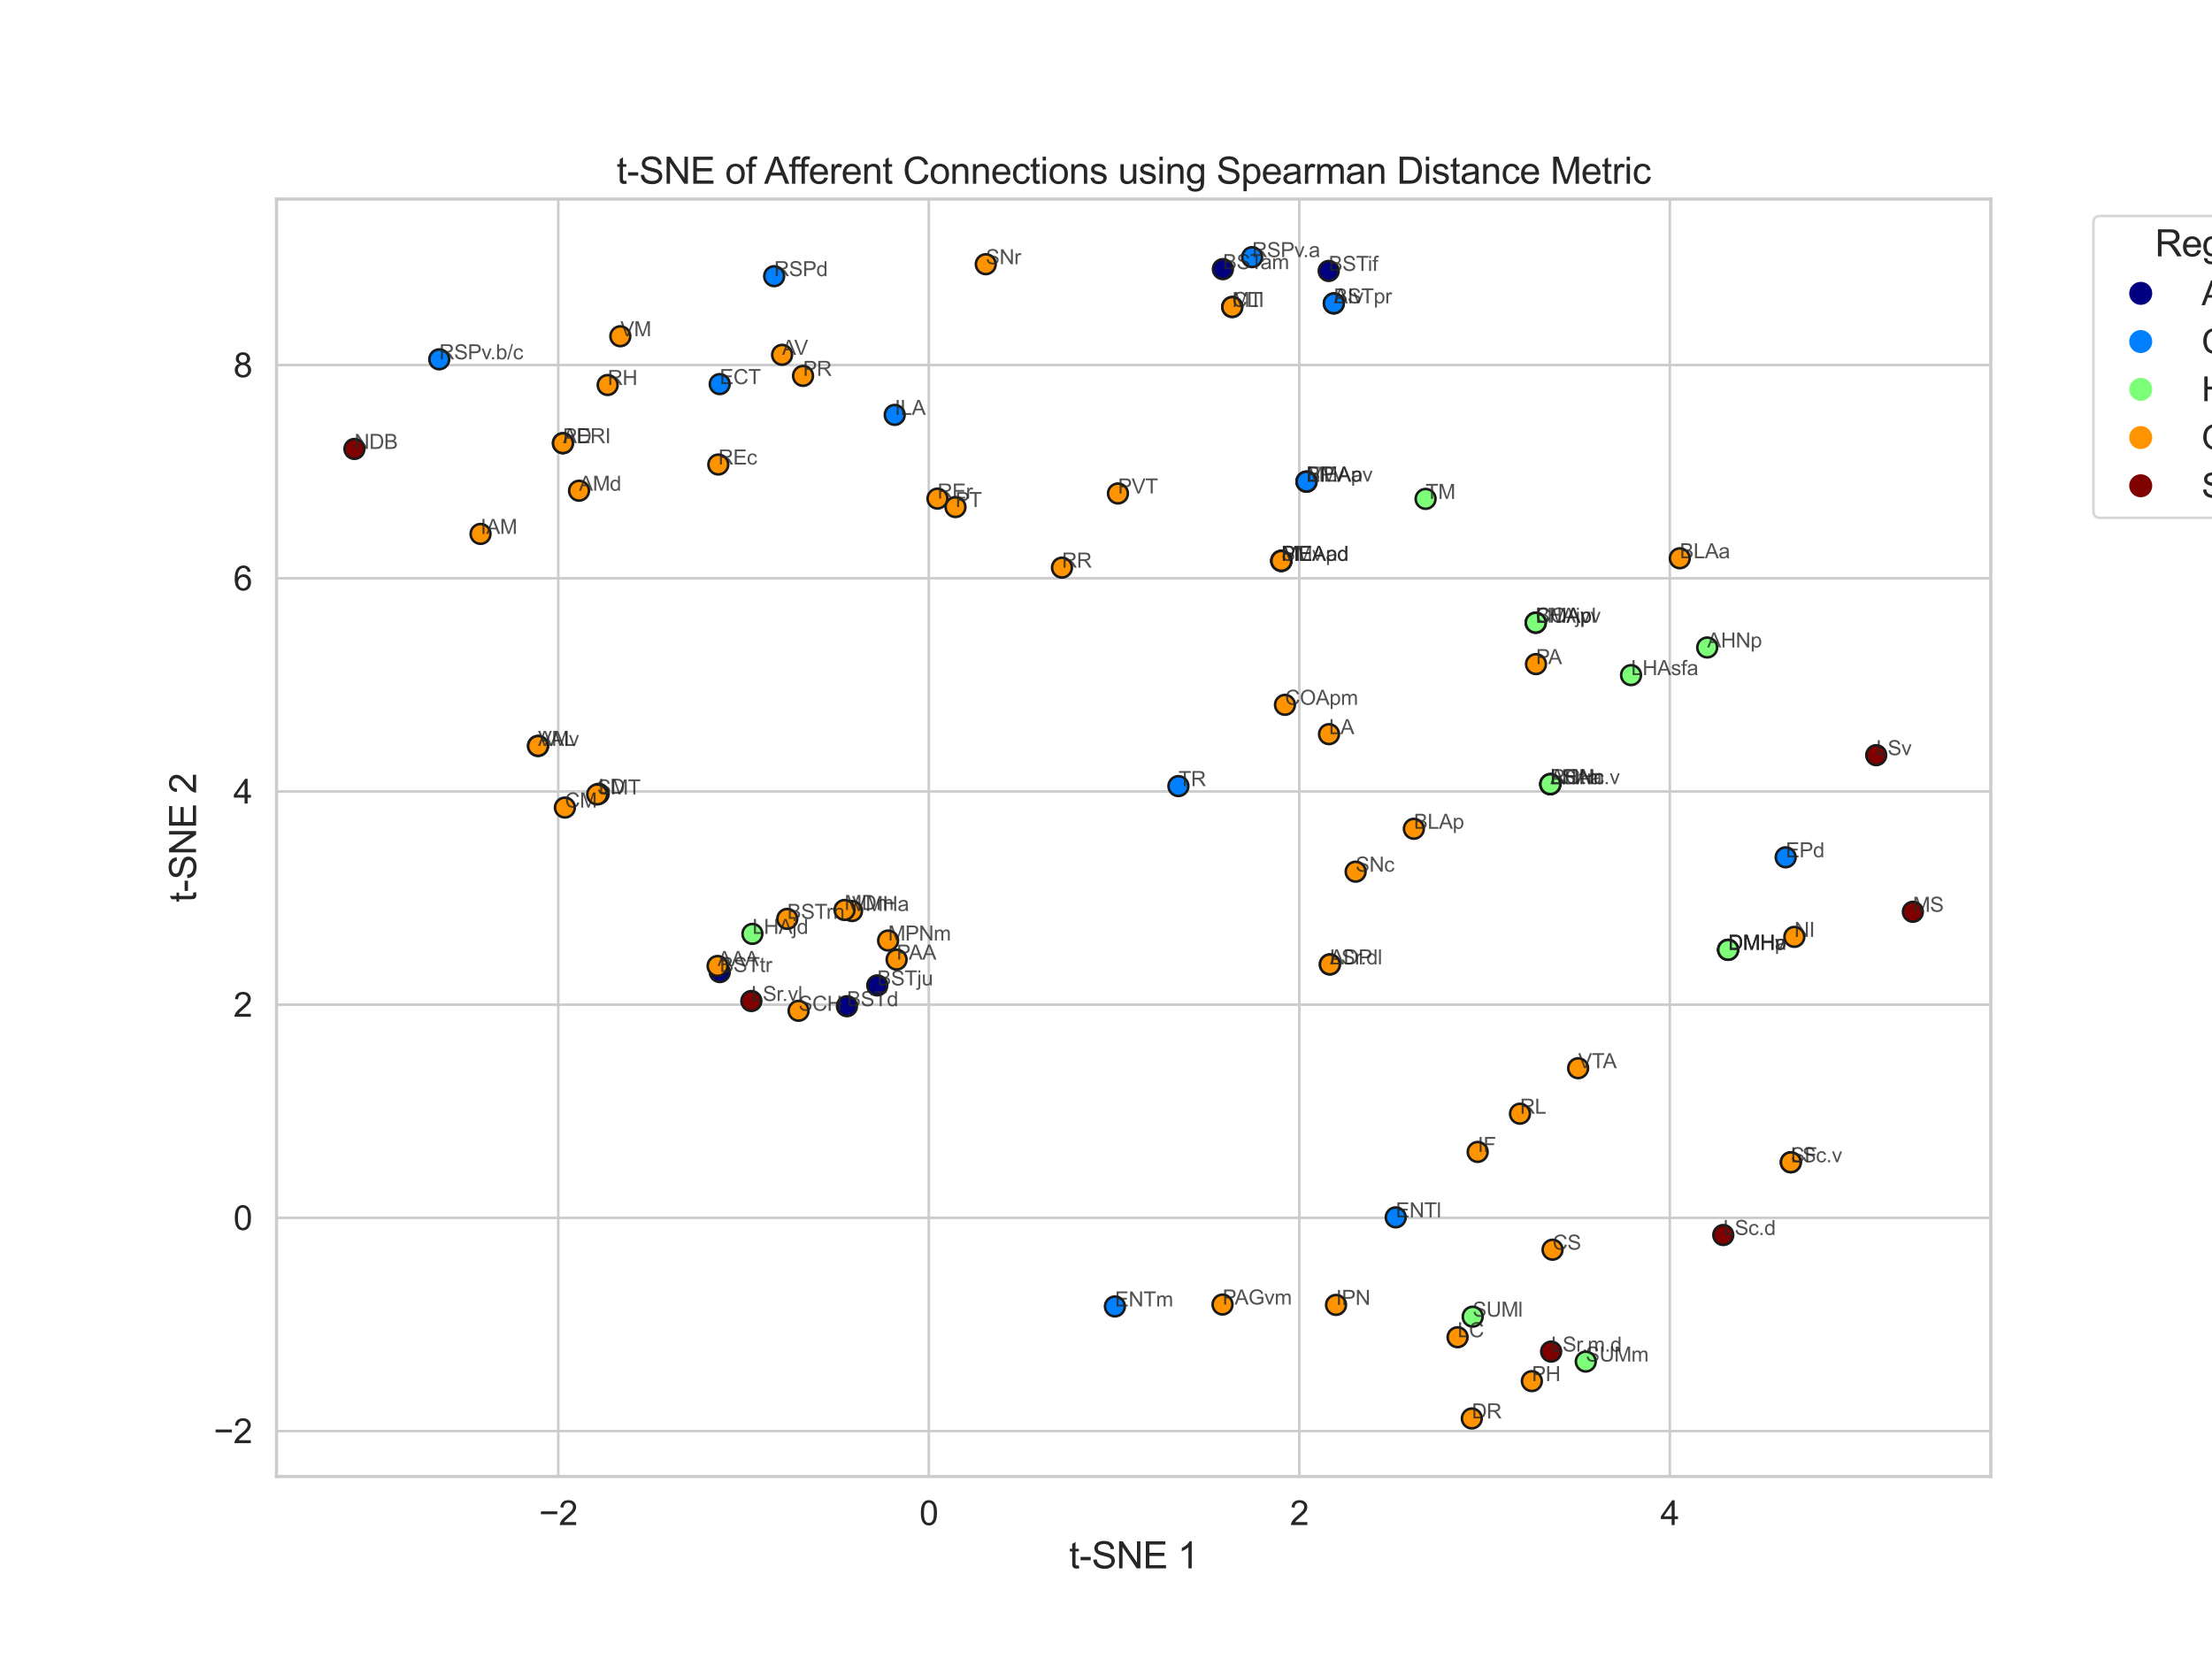 <?xml version="1.0" encoding="utf-8" standalone="no"?>
<!DOCTYPE svg PUBLIC "-//W3C//DTD SVG 1.1//EN"
  "http://www.w3.org/Graphics/SVG/1.1/DTD/svg11.dtd">
<svg xmlns:xlink="http://www.w3.org/1999/xlink" width="864pt" height="648pt" viewBox="0 0 864 648" xmlns="http://www.w3.org/2000/svg" version="1.1">
 <defs>
  <style type="text/css">*{stroke-linejoin: round; stroke-linecap: butt}</style>
 </defs>
 <g id="figure_1">
  <g id="patch_1">
   <path d="M 0 648 
L 864 648 
L 864 0 
L 0 0 
z
" style="fill: #ffffff"/>
  </g>
  <g id="axes_1">
   <g id="patch_2">
    <path d="M 108 576.72 
L 777.6 576.72 
L 777.6 77.76 
L 108 77.76 
z
" style="fill: #ffffff"/>
   </g>
   <g id="matplotlib.axis_1">
    <g id="xtick_1">
     <g id="line2d_1">
      <path d="M 218.061 576.72 
L 218.061 77.76 
" clip-path="url(#p8c93053b2a)" style="fill: none; stroke: #cccccc; stroke-linecap: round"/>
     </g>
     <g id="text_1">
      <!-- −2 -->
      <g style="fill: #262626" transform="translate(210.536 595.668) scale(0.132 -0.132)">
       <defs>
        <path id="ArialMT-2212" d="M 3381 1997 
L 356 1997 
L 356 2522 
L 3381 2522 
L 3381 1997 
z
" transform="scale(0.016)"/>
        <path id="ArialMT-32" d="M 3222 541 
L 3222 0 
L 194 0 
Q 188 203 259 391 
Q 375 700 629 1000 
Q 884 1300 1366 1694 
Q 2113 2306 2375 2664 
Q 2638 3022 2638 3341 
Q 2638 3675 2398 3904 
Q 2159 4134 1775 4134 
Q 1369 4134 1125 3890 
Q 881 3647 878 3216 
L 300 3275 
Q 359 3922 746 4261 
Q 1134 4600 1788 4600 
Q 2447 4600 2831 4234 
Q 3216 3869 3216 3328 
Q 3216 3053 3103 2787 
Q 2991 2522 2730 2228 
Q 2469 1934 1863 1422 
Q 1356 997 1212 845 
Q 1069 694 975 541 
L 3222 541 
z
" transform="scale(0.016)"/>
       </defs>
       <use xlink:href="#ArialMT-2212"/>
       <use xlink:href="#ArialMT-32" x="58.398"/>
      </g>
     </g>
    </g>
    <g id="xtick_2">
     <g id="line2d_2">
      <path d="M 362.785 576.72 
L 362.785 77.76 
" clip-path="url(#p8c93053b2a)" style="fill: none; stroke: #cccccc; stroke-linecap: round"/>
     </g>
     <g id="text_2">
      <!-- 0 -->
      <g style="fill: #262626" transform="translate(359.114 595.668) scale(0.132 -0.132)">
       <defs>
        <path id="ArialMT-30" d="M 266 2259 
Q 266 3072 433 3567 
Q 600 4063 929 4331 
Q 1259 4600 1759 4600 
Q 2128 4600 2406 4451 
Q 2684 4303 2865 4023 
Q 3047 3744 3150 3342 
Q 3253 2941 3253 2259 
Q 3253 1453 3087 958 
Q 2922 463 2592 192 
Q 2263 -78 1759 -78 
Q 1097 -78 719 397 
Q 266 969 266 2259 
z
M 844 2259 
Q 844 1131 1108 757 
Q 1372 384 1759 384 
Q 2147 384 2411 759 
Q 2675 1134 2675 2259 
Q 2675 3391 2411 3762 
Q 2147 4134 1753 4134 
Q 1366 4134 1134 3806 
Q 844 3388 844 2259 
z
" transform="scale(0.016)"/>
       </defs>
       <use xlink:href="#ArialMT-30"/>
      </g>
     </g>
    </g>
    <g id="xtick_3">
     <g id="line2d_3">
      <path d="M 507.509 576.72 
L 507.509 77.76 
" clip-path="url(#p8c93053b2a)" style="fill: none; stroke: #cccccc; stroke-linecap: round"/>
     </g>
     <g id="text_3">
      <!-- 2 -->
      <g style="fill: #262626" transform="translate(503.839 595.668) scale(0.132 -0.132)">
       <use xlink:href="#ArialMT-32"/>
      </g>
     </g>
    </g>
    <g id="xtick_4">
     <g id="line2d_4">
      <path d="M 652.233 576.72 
L 652.233 77.76 
" clip-path="url(#p8c93053b2a)" style="fill: none; stroke: #cccccc; stroke-linecap: round"/>
     </g>
     <g id="text_4">
      <!-- 4 -->
      <g style="fill: #262626" transform="translate(648.563 595.668) scale(0.132 -0.132)">
       <defs>
        <path id="ArialMT-34" d="M 2069 0 
L 2069 1097 
L 81 1097 
L 81 1613 
L 2172 4581 
L 2631 4581 
L 2631 1613 
L 3250 1613 
L 3250 1097 
L 2631 1097 
L 2631 0 
L 2069 0 
z
M 2069 1613 
L 2069 3678 
L 634 1613 
L 2069 1613 
z
" transform="scale(0.016)"/>
       </defs>
       <use xlink:href="#ArialMT-34"/>
      </g>
     </g>
    </g>
    <g id="text_5">
     <!-- t-SNE 1 -->
     <g style="fill: #262626" transform="translate(417.593 612.599) scale(0.144 -0.144)">
      <defs>
       <path id="ArialMT-74" d="M 1650 503 
L 1731 6 
Q 1494 -44 1306 -44 
Q 1000 -44 831 53 
Q 663 150 594 308 
Q 525 466 525 972 
L 525 2881 
L 113 2881 
L 113 3319 
L 525 3319 
L 525 4141 
L 1084 4478 
L 1084 3319 
L 1650 3319 
L 1650 2881 
L 1084 2881 
L 1084 941 
Q 1084 700 1114 631 
Q 1144 563 1211 522 
Q 1278 481 1403 481 
Q 1497 481 1650 503 
z
" transform="scale(0.016)"/>
       <path id="ArialMT-2d" d="M 203 1375 
L 203 1941 
L 1931 1941 
L 1931 1375 
L 203 1375 
z
" transform="scale(0.016)"/>
       <path id="ArialMT-53" d="M 288 1472 
L 859 1522 
Q 900 1178 1048 958 
Q 1197 738 1509 602 
Q 1822 466 2213 466 
Q 2559 466 2825 569 
Q 3091 672 3220 851 
Q 3350 1031 3350 1244 
Q 3350 1459 3225 1620 
Q 3100 1781 2813 1891 
Q 2628 1963 1997 2114 
Q 1366 2266 1113 2400 
Q 784 2572 623 2826 
Q 463 3081 463 3397 
Q 463 3744 659 4045 
Q 856 4347 1234 4503 
Q 1613 4659 2075 4659 
Q 2584 4659 2973 4495 
Q 3363 4331 3572 4012 
Q 3781 3694 3797 3291 
L 3216 3247 
Q 3169 3681 2898 3903 
Q 2628 4125 2100 4125 
Q 1550 4125 1298 3923 
Q 1047 3722 1047 3438 
Q 1047 3191 1225 3031 
Q 1400 2872 2139 2705 
Q 2878 2538 3153 2413 
Q 3553 2228 3743 1945 
Q 3934 1663 3934 1294 
Q 3934 928 3725 604 
Q 3516 281 3123 101 
Q 2731 -78 2241 -78 
Q 1619 -78 1198 103 
Q 778 284 539 648 
Q 300 1013 288 1472 
z
" transform="scale(0.016)"/>
       <path id="ArialMT-4e" d="M 488 0 
L 488 4581 
L 1109 4581 
L 3516 984 
L 3516 4581 
L 4097 4581 
L 4097 0 
L 3475 0 
L 1069 3600 
L 1069 0 
L 488 0 
z
" transform="scale(0.016)"/>
       <path id="ArialMT-45" d="M 506 0 
L 506 4581 
L 3819 4581 
L 3819 4041 
L 1113 4041 
L 1113 2638 
L 3647 2638 
L 3647 2100 
L 1113 2100 
L 1113 541 
L 3925 541 
L 3925 0 
L 506 0 
z
" transform="scale(0.016)"/>
       <path id="ArialMT-20" transform="scale(0.016)"/>
       <path id="ArialMT-31" d="M 2384 0 
L 1822 0 
L 1822 3584 
Q 1619 3391 1289 3197 
Q 959 3003 697 2906 
L 697 3450 
Q 1169 3672 1522 3987 
Q 1875 4303 2022 4600 
L 2384 4600 
L 2384 0 
z
" transform="scale(0.016)"/>
      </defs>
      <use xlink:href="#ArialMT-74"/>
      <use xlink:href="#ArialMT-2d" x="27.783"/>
      <use xlink:href="#ArialMT-53" x="61.084"/>
      <use xlink:href="#ArialMT-4e" x="127.783"/>
      <use xlink:href="#ArialMT-45" x="200"/>
      <use xlink:href="#ArialMT-20" x="266.699"/>
      <use xlink:href="#ArialMT-31" x="294.482"/>
     </g>
    </g>
   </g>
   <g id="matplotlib.axis_2">
    <g id="ytick_1">
     <g id="line2d_5">
      <path d="M 108 558.965 
L 777.6 558.965 
" clip-path="url(#p8c93053b2a)" style="fill: none; stroke: #cccccc; stroke-linecap: round"/>
     </g>
     <g id="text_6">
      <!-- −2 -->
      <g style="fill: #262626" transform="translate(83.45 563.689) scale(0.132 -0.132)">
       <use xlink:href="#ArialMT-2212"/>
       <use xlink:href="#ArialMT-32" x="58.398"/>
      </g>
     </g>
    </g>
    <g id="ytick_2">
     <g id="line2d_6">
      <path d="M 108 475.69 
L 777.6 475.69 
" clip-path="url(#p8c93053b2a)" style="fill: none; stroke: #cccccc; stroke-linecap: round"/>
     </g>
     <g id="text_7">
      <!-- 0 -->
      <g style="fill: #262626" transform="translate(91.16 480.414) scale(0.132 -0.132)">
       <use xlink:href="#ArialMT-30"/>
      </g>
     </g>
    </g>
    <g id="ytick_3">
     <g id="line2d_7">
      <path d="M 108 392.415 
L 777.6 392.415 
" clip-path="url(#p8c93053b2a)" style="fill: none; stroke: #cccccc; stroke-linecap: round"/>
     </g>
     <g id="text_8">
      <!-- 2 -->
      <g style="fill: #262626" transform="translate(91.16 397.14) scale(0.132 -0.132)">
       <use xlink:href="#ArialMT-32"/>
      </g>
     </g>
    </g>
    <g id="ytick_4">
     <g id="line2d_8">
      <path d="M 108 309.141 
L 777.6 309.141 
" clip-path="url(#p8c93053b2a)" style="fill: none; stroke: #cccccc; stroke-linecap: round"/>
     </g>
     <g id="text_9">
      <!-- 4 -->
      <g style="fill: #262626" transform="translate(91.16 313.865) scale(0.132 -0.132)">
       <use xlink:href="#ArialMT-34"/>
      </g>
     </g>
    </g>
    <g id="ytick_5">
     <g id="line2d_9">
      <path d="M 108 225.866 
L 777.6 225.866 
" clip-path="url(#p8c93053b2a)" style="fill: none; stroke: #cccccc; stroke-linecap: round"/>
     </g>
     <g id="text_10">
      <!-- 6 -->
      <g style="fill: #262626" transform="translate(91.16 230.59) scale(0.132 -0.132)">
       <defs>
        <path id="ArialMT-36" d="M 3184 3459 
L 2625 3416 
Q 2550 3747 2413 3897 
Q 2184 4138 1850 4138 
Q 1581 4138 1378 3988 
Q 1113 3794 959 3422 
Q 806 3050 800 2363 
Q 1003 2672 1297 2822 
Q 1591 2972 1913 2972 
Q 2475 2972 2870 2558 
Q 3266 2144 3266 1488 
Q 3266 1056 3080 686 
Q 2894 316 2569 119 
Q 2244 -78 1831 -78 
Q 1128 -78 684 439 
Q 241 956 241 2144 
Q 241 3472 731 4075 
Q 1159 4600 1884 4600 
Q 2425 4600 2770 4297 
Q 3116 3994 3184 3459 
z
M 888 1484 
Q 888 1194 1011 928 
Q 1134 663 1356 523 
Q 1578 384 1822 384 
Q 2178 384 2434 671 
Q 2691 959 2691 1453 
Q 2691 1928 2437 2201 
Q 2184 2475 1800 2475 
Q 1419 2475 1153 2201 
Q 888 1928 888 1484 
z
" transform="scale(0.016)"/>
       </defs>
       <use xlink:href="#ArialMT-36"/>
      </g>
     </g>
    </g>
    <g id="ytick_6">
     <g id="line2d_10">
      <path d="M 108 142.591 
L 777.6 142.591 
" clip-path="url(#p8c93053b2a)" style="fill: none; stroke: #cccccc; stroke-linecap: round"/>
     </g>
     <g id="text_11">
      <!-- 8 -->
      <g style="fill: #262626" transform="translate(91.16 147.316) scale(0.132 -0.132)">
       <defs>
        <path id="ArialMT-38" d="M 1131 2484 
Q 781 2613 612 2850 
Q 444 3088 444 3419 
Q 444 3919 803 4259 
Q 1163 4600 1759 4600 
Q 2359 4600 2725 4251 
Q 3091 3903 3091 3403 
Q 3091 3084 2923 2848 
Q 2756 2613 2416 2484 
Q 2838 2347 3058 2040 
Q 3278 1734 3278 1309 
Q 3278 722 2862 322 
Q 2447 -78 1769 -78 
Q 1091 -78 675 323 
Q 259 725 259 1325 
Q 259 1772 486 2073 
Q 713 2375 1131 2484 
z
M 1019 3438 
Q 1019 3113 1228 2906 
Q 1438 2700 1772 2700 
Q 2097 2700 2305 2904 
Q 2513 3109 2513 3406 
Q 2513 3716 2298 3927 
Q 2084 4138 1766 4138 
Q 1444 4138 1231 3931 
Q 1019 3725 1019 3438 
z
M 838 1322 
Q 838 1081 952 856 
Q 1066 631 1291 507 
Q 1516 384 1775 384 
Q 2178 384 2440 643 
Q 2703 903 2703 1303 
Q 2703 1709 2433 1975 
Q 2163 2241 1756 2241 
Q 1359 2241 1098 1978 
Q 838 1716 838 1322 
z
" transform="scale(0.016)"/>
       </defs>
       <use xlink:href="#ArialMT-38"/>
      </g>
     </g>
    </g>
    <g id="text_12">
     <!-- t-SNE 2 -->
     <g style="fill: #262626" transform="translate(76.588 352.447) rotate(-90) scale(0.144 -0.144)">
      <use xlink:href="#ArialMT-74"/>
      <use xlink:href="#ArialMT-2d" x="27.783"/>
      <use xlink:href="#ArialMT-53" x="61.084"/>
      <use xlink:href="#ArialMT-4e" x="127.783"/>
      <use xlink:href="#ArialMT-45" x="200"/>
      <use xlink:href="#ArialMT-20" x="266.699"/>
      <use xlink:href="#ArialMT-32" x="294.482"/>
     </g>
    </g>
   </g>
   <g id="PathCollection_1">
    <defs>
     <path id="C0_0_2c01fb3e0b" d="M 0 3.873 
C 1.027 3.873 2.012 3.465 2.739 2.739 
C 3.465 2.012 3.873 1.027 3.873 -0 
C 3.873 -1.027 3.465 -2.012 2.739 -2.739 
C 2.012 -3.465 1.027 -3.873 0 -3.873 
C -1.027 -3.873 -2.012 -3.465 -2.739 -2.739 
C -3.465 -2.012 -3.873 -1.027 -3.873 0 
C -3.873 1.027 -3.465 2.012 -2.739 2.739 
C -2.012 3.465 -1.027 3.873 0 3.873 
z
"/>
    </defs>
    <g clip-path="url(#p8c93053b2a)">
     <use xlink:href="#C0_0_2c01fb3e0b" x="500.489" y="219.07" style="fill: #ff9400; stroke: #1a1a1a"/>
    </g>
    <g clip-path="url(#p8c93053b2a)">
     <use xlink:href="#C0_0_2c01fb3e0b" x="747.164" y="356.143" style="fill: #800000; stroke: #1a1a1a"/>
    </g>
    <g clip-path="url(#p8c93053b2a)">
     <use xlink:href="#C0_0_2c01fb3e0b" x="138.436" y="175.352" style="fill: #800000; stroke: #1a1a1a"/>
    </g>
    <g clip-path="url(#p8c93053b2a)">
     <use xlink:href="#C0_0_2c01fb3e0b" x="477.651" y="105.127" style="fill: #000080; stroke: #1a1a1a"/>
    </g>
    <g clip-path="url(#p8c93053b2a)">
     <use xlink:href="#C0_0_2c01fb3e0b" x="342.651" y="384.901" style="fill: #000080; stroke: #1a1a1a"/>
    </g>
    <g clip-path="url(#p8c93053b2a)">
     <use xlink:href="#C0_0_2c01fb3e0b" x="307.502" y="358.906" style="fill: #ff9400; stroke: #1a1a1a"/>
    </g>
    <g clip-path="url(#p8c93053b2a)">
     <use xlink:href="#C0_0_2c01fb3e0b" x="520.984" y="118.497" style="fill: #000080; stroke: #1a1a1a"/>
    </g>
    <g clip-path="url(#p8c93053b2a)">
     <use xlink:href="#C0_0_2c01fb3e0b" x="518.985" y="105.822" style="fill: #000080; stroke: #1a1a1a"/>
    </g>
    <g clip-path="url(#p8c93053b2a)">
     <use xlink:href="#C0_0_2c01fb3e0b" x="281.145" y="379.686" style="fill: #000080; stroke: #1a1a1a"/>
    </g>
    <g clip-path="url(#p8c93053b2a)">
     <use xlink:href="#C0_0_2c01fb3e0b" x="330.816" y="393.021" style="fill: #000080; stroke: #1a1a1a"/>
    </g>
    <g clip-path="url(#p8c93053b2a)">
     <use xlink:href="#C0_0_2c01fb3e0b" x="605.551" y="306.285" style="fill: #800000; stroke: #1a1a1a"/>
    </g>
    <g clip-path="url(#p8c93053b2a)">
     <use xlink:href="#C0_0_2c01fb3e0b" x="605.866" y="527.921" style="fill: #800000; stroke: #1a1a1a"/>
    </g>
    <g clip-path="url(#p8c93053b2a)">
     <use xlink:href="#C0_0_2c01fb3e0b" x="293.471" y="390.991" style="fill: #800000; stroke: #1a1a1a"/>
    </g>
    <g clip-path="url(#p8c93053b2a)">
     <use xlink:href="#C0_0_2c01fb3e0b" x="519.446" y="376.694" style="fill: #800000; stroke: #1a1a1a"/>
    </g>
    <g clip-path="url(#p8c93053b2a)">
     <use xlink:href="#C0_0_2c01fb3e0b" x="699.49" y="453.978" style="fill: #800000; stroke: #1a1a1a"/>
    </g>
    <g clip-path="url(#p8c93053b2a)">
     <use xlink:href="#C0_0_2c01fb3e0b" x="673.106" y="482.391" style="fill: #800000; stroke: #1a1a1a"/>
    </g>
    <g clip-path="url(#p8c93053b2a)">
     <use xlink:href="#C0_0_2c01fb3e0b" x="732.852" y="294.972" style="fill: #800000; stroke: #1a1a1a"/>
    </g>
    <g clip-path="url(#p8c93053b2a)">
     <use xlink:href="#C0_0_2c01fb3e0b" x="699.49" y="453.978" style="fill: #ff9400; stroke: #1a1a1a"/>
    </g>
    <g clip-path="url(#p8c93053b2a)">
     <use xlink:href="#C0_0_2c01fb3e0b" x="280.285" y="377.305" style="fill: #ff9400; stroke: #1a1a1a"/>
    </g>
    <g clip-path="url(#p8c93053b2a)">
     <use xlink:href="#C0_0_2c01fb3e0b" x="500.489" y="219.07" style="fill: #000080; stroke: #1a1a1a"/>
    </g>
    <g clip-path="url(#p8c93053b2a)">
     <use xlink:href="#C0_0_2c01fb3e0b" x="510.316" y="188.119" style="fill: #000080; stroke: #1a1a1a"/>
    </g>
    <g clip-path="url(#p8c93053b2a)">
     <use xlink:href="#C0_0_2c01fb3e0b" x="500.489" y="219.07" style="fill: #000080; stroke: #1a1a1a"/>
    </g>
    <g clip-path="url(#p8c93053b2a)">
     <use xlink:href="#C0_0_2c01fb3e0b" x="501.905" y="275.304" style="fill: #ff9400; stroke: #1a1a1a"/>
    </g>
    <g clip-path="url(#p8c93053b2a)">
     <use xlink:href="#C0_0_2c01fb3e0b" x="599.857" y="243.214" style="fill: #ff9400; stroke: #1a1a1a"/>
    </g>
    <g clip-path="url(#p8c93053b2a)">
     <use xlink:href="#C0_0_2c01fb3e0b" x="350.213" y="374.822" style="fill: #ff9400; stroke: #1a1a1a"/>
    </g>
    <g clip-path="url(#p8c93053b2a)">
     <use xlink:href="#C0_0_2c01fb3e0b" x="460.286" y="307.045" style="fill: #0080ff; stroke: #1a1a1a"/>
    </g>
    <g clip-path="url(#p8c93053b2a)">
     <use xlink:href="#C0_0_2c01fb3e0b" x="435.482" y="510.29" style="fill: #0080ff; stroke: #1a1a1a"/>
    </g>
    <g clip-path="url(#p8c93053b2a)">
     <use xlink:href="#C0_0_2c01fb3e0b" x="545.163" y="475.496" style="fill: #0080ff; stroke: #1a1a1a"/>
    </g>
    <g clip-path="url(#p8c93053b2a)">
     <use xlink:href="#C0_0_2c01fb3e0b" x="349.472" y="162.051" style="fill: #0080ff; stroke: #1a1a1a"/>
    </g>
    <g clip-path="url(#p8c93053b2a)">
     <use xlink:href="#C0_0_2c01fb3e0b" x="489.075" y="100.44" style="fill: #0080ff; stroke: #1a1a1a"/>
    </g>
    <g clip-path="url(#p8c93053b2a)">
     <use xlink:href="#C0_0_2c01fb3e0b" x="171.573" y="140.344" style="fill: #0080ff; stroke: #1a1a1a"/>
    </g>
    <g clip-path="url(#p8c93053b2a)">
     <use xlink:href="#C0_0_2c01fb3e0b" x="302.389" y="107.876" style="fill: #0080ff; stroke: #1a1a1a"/>
    </g>
    <g clip-path="url(#p8c93053b2a)">
     <use xlink:href="#C0_0_2c01fb3e0b" x="520.984" y="118.497" style="fill: #0080ff; stroke: #1a1a1a"/>
    </g>
    <g clip-path="url(#p8c93053b2a)">
     <use xlink:href="#C0_0_2c01fb3e0b" x="219.883" y="173.109" style="fill: #0080ff; stroke: #1a1a1a"/>
    </g>
    <g clip-path="url(#p8c93053b2a)">
     <use xlink:href="#C0_0_2c01fb3e0b" x="281.117" y="150.021" style="fill: #0080ff; stroke: #1a1a1a"/>
    </g>
    <g clip-path="url(#p8c93053b2a)">
     <use xlink:href="#C0_0_2c01fb3e0b" x="510.316" y="188.119" style="fill: #ff9400; stroke: #1a1a1a"/>
    </g>
    <g clip-path="url(#p8c93053b2a)">
     <use xlink:href="#C0_0_2c01fb3e0b" x="599.857" y="243.214" style="fill: #ff9400; stroke: #1a1a1a"/>
    </g>
    <g clip-path="url(#p8c93053b2a)">
     <use xlink:href="#C0_0_2c01fb3e0b" x="656.127" y="218.062" style="fill: #ff9400; stroke: #1a1a1a"/>
    </g>
    <g clip-path="url(#p8c93053b2a)">
     <use xlink:href="#C0_0_2c01fb3e0b" x="552.253" y="323.72" style="fill: #ff9400; stroke: #1a1a1a"/>
    </g>
    <g clip-path="url(#p8c93053b2a)">
     <use xlink:href="#C0_0_2c01fb3e0b" x="519.107" y="286.758" style="fill: #ff9400; stroke: #1a1a1a"/>
    </g>
    <g clip-path="url(#p8c93053b2a)">
     <use xlink:href="#C0_0_2c01fb3e0b" x="599.947" y="259.394" style="fill: #ff9400; stroke: #1a1a1a"/>
    </g>
    <g clip-path="url(#p8c93053b2a)">
     <use xlink:href="#C0_0_2c01fb3e0b" x="510.316" y="188.119" style="fill: #0080ff; stroke: #1a1a1a"/>
    </g>
    <g clip-path="url(#p8c93053b2a)">
     <use xlink:href="#C0_0_2c01fb3e0b" x="697.482" y="334.862" style="fill: #0080ff; stroke: #1a1a1a"/>
    </g>
    <g clip-path="url(#p8c93053b2a)">
     <use xlink:href="#C0_0_2c01fb3e0b" x="519.446" y="376.694" style="fill: #ff9400; stroke: #1a1a1a"/>
    </g>
    <g clip-path="url(#p8c93053b2a)">
     <use xlink:href="#C0_0_2c01fb3e0b" x="311.923" y="394.81" style="fill: #ff9400; stroke: #1a1a1a"/>
    </g>
    <g clip-path="url(#p8c93053b2a)">
     <use xlink:href="#C0_0_2c01fb3e0b" x="675.002" y="370.992" style="fill: #7dff7a; stroke: #1a1a1a"/>
    </g>
    <g clip-path="url(#p8c93053b2a)">
     <use xlink:href="#C0_0_2c01fb3e0b" x="675.002" y="370.992" style="fill: #7dff7a; stroke: #1a1a1a"/>
    </g>
    <g clip-path="url(#p8c93053b2a)">
     <use xlink:href="#C0_0_2c01fb3e0b" x="675.002" y="370.992" style="fill: #7dff7a; stroke: #1a1a1a"/>
    </g>
    <g clip-path="url(#p8c93053b2a)">
     <use xlink:href="#C0_0_2c01fb3e0b" x="598.339" y="539.462" style="fill: #ff9400; stroke: #1a1a1a"/>
    </g>
    <g clip-path="url(#p8c93053b2a)">
     <use xlink:href="#C0_0_2c01fb3e0b" x="346.89" y="367.371" style="fill: #ff9400; stroke: #1a1a1a"/>
    </g>
    <g clip-path="url(#p8c93053b2a)">
     <use xlink:href="#C0_0_2c01fb3e0b" x="605.551" y="306.285" style="fill: #7dff7a; stroke: #1a1a1a"/>
    </g>
    <g clip-path="url(#p8c93053b2a)">
     <use xlink:href="#C0_0_2c01fb3e0b" x="666.83" y="252.903" style="fill: #7dff7a; stroke: #1a1a1a"/>
    </g>
    <g clip-path="url(#p8c93053b2a)">
     <use xlink:href="#C0_0_2c01fb3e0b" x="332.797" y="355.846" style="fill: #ff9400; stroke: #1a1a1a"/>
    </g>
    <g clip-path="url(#p8c93053b2a)">
     <use xlink:href="#C0_0_2c01fb3e0b" x="500.489" y="219.07" style="fill: #ff9400; stroke: #1a1a1a"/>
    </g>
    <g clip-path="url(#p8c93053b2a)">
     <use xlink:href="#C0_0_2c01fb3e0b" x="556.832" y="194.862" style="fill: #7dff7a; stroke: #1a1a1a"/>
    </g>
    <g clip-path="url(#p8c93053b2a)">
     <use xlink:href="#C0_0_2c01fb3e0b" x="619.392" y="531.819" style="fill: #7dff7a; stroke: #1a1a1a"/>
    </g>
    <g clip-path="url(#p8c93053b2a)">
     <use xlink:href="#C0_0_2c01fb3e0b" x="575.225" y="514.291" style="fill: #7dff7a; stroke: #1a1a1a"/>
    </g>
    <g clip-path="url(#p8c93053b2a)">
     <use xlink:href="#C0_0_2c01fb3e0b" x="605.551" y="306.285" style="fill: #ff9400; stroke: #1a1a1a"/>
    </g>
    <g clip-path="url(#p8c93053b2a)">
     <use xlink:href="#C0_0_2c01fb3e0b" x="605.551" y="306.285" style="fill: #7dff7a; stroke: #1a1a1a"/>
    </g>
    <g clip-path="url(#p8c93053b2a)">
     <use xlink:href="#C0_0_2c01fb3e0b" x="599.853" y="243.216" style="fill: #7dff7a; stroke: #1a1a1a"/>
    </g>
    <g clip-path="url(#p8c93053b2a)">
     <use xlink:href="#C0_0_2c01fb3e0b" x="293.884" y="364.772" style="fill: #7dff7a; stroke: #1a1a1a"/>
    </g>
    <g clip-path="url(#p8c93053b2a)">
     <use xlink:href="#C0_0_2c01fb3e0b" x="637.08" y="263.7" style="fill: #7dff7a; stroke: #1a1a1a"/>
    </g>
    <g clip-path="url(#p8c93053b2a)">
     <use xlink:href="#C0_0_2c01fb3e0b" x="366.17" y="194.752" style="fill: #ff9400; stroke: #1a1a1a"/>
    </g>
    <g clip-path="url(#p8c93053b2a)">
     <use xlink:href="#C0_0_2c01fb3e0b" x="280.568" y="181.441" style="fill: #ff9400; stroke: #1a1a1a"/>
    </g>
    <g clip-path="url(#p8c93053b2a)">
     <use xlink:href="#C0_0_2c01fb3e0b" x="436.668" y="192.748" style="fill: #ff9400; stroke: #1a1a1a"/>
    </g>
    <g clip-path="url(#p8c93053b2a)">
     <use xlink:href="#C0_0_2c01fb3e0b" x="373.212" y="198.057" style="fill: #ff9400; stroke: #1a1a1a"/>
    </g>
    <g clip-path="url(#p8c93053b2a)">
     <use xlink:href="#C0_0_2c01fb3e0b" x="305.484" y="138.59" style="fill: #ff9400; stroke: #1a1a1a"/>
    </g>
    <g clip-path="url(#p8c93053b2a)">
     <use xlink:href="#C0_0_2c01fb3e0b" x="219.883" y="173.109" style="fill: #ff9400; stroke: #1a1a1a"/>
    </g>
    <g clip-path="url(#p8c93053b2a)">
     <use xlink:href="#C0_0_2c01fb3e0b" x="210.158" y="291.356" style="fill: #ff9400; stroke: #1a1a1a"/>
    </g>
    <g clip-path="url(#p8c93053b2a)">
     <use xlink:href="#C0_0_2c01fb3e0b" x="226.177" y="191.674" style="fill: #ff9400; stroke: #1a1a1a"/>
    </g>
    <g clip-path="url(#p8c93053b2a)">
     <use xlink:href="#C0_0_2c01fb3e0b" x="187.7" y="208.544" style="fill: #ff9400; stroke: #1a1a1a"/>
    </g>
    <g clip-path="url(#p8c93053b2a)">
     <use xlink:href="#C0_0_2c01fb3e0b" x="233.848" y="310.049" style="fill: #ff9400; stroke: #1a1a1a"/>
    </g>
    <g clip-path="url(#p8c93053b2a)">
     <use xlink:href="#C0_0_2c01fb3e0b" x="313.662" y="146.821" style="fill: #ff9400; stroke: #1a1a1a"/>
    </g>
    <g clip-path="url(#p8c93053b2a)">
     <use xlink:href="#C0_0_2c01fb3e0b" x="233.258" y="310.307" style="fill: #ff9400; stroke: #1a1a1a"/>
    </g>
    <g clip-path="url(#p8c93053b2a)">
     <use xlink:href="#C0_0_2c01fb3e0b" x="329.867" y="355.434" style="fill: #ff9400; stroke: #1a1a1a"/>
    </g>
    <g clip-path="url(#p8c93053b2a)">
     <use xlink:href="#C0_0_2c01fb3e0b" x="237.349" y="150.383" style="fill: #ff9400; stroke: #1a1a1a"/>
    </g>
    <g clip-path="url(#p8c93053b2a)">
     <use xlink:href="#C0_0_2c01fb3e0b" x="220.651" y="315.433" style="fill: #ff9400; stroke: #1a1a1a"/>
    </g>
    <g clip-path="url(#p8c93053b2a)">
     <use xlink:href="#C0_0_2c01fb3e0b" x="210.158" y="291.356" style="fill: #ff9400; stroke: #1a1a1a"/>
    </g>
    <g clip-path="url(#p8c93053b2a)">
     <use xlink:href="#C0_0_2c01fb3e0b" x="242.296" y="131.337" style="fill: #ff9400; stroke: #1a1a1a"/>
    </g>
    <g clip-path="url(#p8c93053b2a)">
     <use xlink:href="#C0_0_2c01fb3e0b" x="481.307" y="119.905" style="fill: #ff9400; stroke: #1a1a1a"/>
    </g>
    <g clip-path="url(#p8c93053b2a)">
     <use xlink:href="#C0_0_2c01fb3e0b" x="593.702" y="435.008" style="fill: #ff9400; stroke: #1a1a1a"/>
    </g>
    <g clip-path="url(#p8c93053b2a)">
     <use xlink:href="#C0_0_2c01fb3e0b" x="577.178" y="449.942" style="fill: #ff9400; stroke: #1a1a1a"/>
    </g>
    <g clip-path="url(#p8c93053b2a)">
     <use xlink:href="#C0_0_2c01fb3e0b" x="521.846" y="509.689" style="fill: #ff9400; stroke: #1a1a1a"/>
    </g>
    <g clip-path="url(#p8c93053b2a)">
     <use xlink:href="#C0_0_2c01fb3e0b" x="481.307" y="119.905" style="fill: #ff9400; stroke: #1a1a1a"/>
    </g>
    <g clip-path="url(#p8c93053b2a)">
     <use xlink:href="#C0_0_2c01fb3e0b" x="606.419" y="488.127" style="fill: #ff9400; stroke: #1a1a1a"/>
    </g>
    <g clip-path="url(#p8c93053b2a)">
     <use xlink:href="#C0_0_2c01fb3e0b" x="574.885" y="554.04" style="fill: #ff9400; stroke: #1a1a1a"/>
    </g>
    <g clip-path="url(#p8c93053b2a)">
     <use xlink:href="#C0_0_2c01fb3e0b" x="529.508" y="340.469" style="fill: #ff9400; stroke: #1a1a1a"/>
    </g>
    <g clip-path="url(#p8c93053b2a)">
     <use xlink:href="#C0_0_2c01fb3e0b" x="385.036" y="103.197" style="fill: #ff9400; stroke: #1a1a1a"/>
    </g>
    <g clip-path="url(#p8c93053b2a)">
     <use xlink:href="#C0_0_2c01fb3e0b" x="616.414" y="417.235" style="fill: #ff9400; stroke: #1a1a1a"/>
    </g>
    <g clip-path="url(#p8c93053b2a)">
     <use xlink:href="#C0_0_2c01fb3e0b" x="414.798" y="221.713" style="fill: #ff9400; stroke: #1a1a1a"/>
    </g>
    <g clip-path="url(#p8c93053b2a)">
     <use xlink:href="#C0_0_2c01fb3e0b" x="477.518" y="509.543" style="fill: #ff9400; stroke: #1a1a1a"/>
    </g>
    <g clip-path="url(#p8c93053b2a)">
     <use xlink:href="#C0_0_2c01fb3e0b" x="700.865" y="365.94" style="fill: #ff9400; stroke: #1a1a1a"/>
    </g>
    <g clip-path="url(#p8c93053b2a)">
     <use xlink:href="#C0_0_2c01fb3e0b" x="569.325" y="522.317" style="fill: #ff9400; stroke: #1a1a1a"/>
    </g>
   </g>
   <g id="patch_3">
    <path d="M 108 576.72 
L 108 77.76 
" style="fill: none; stroke: #cccccc; stroke-width: 1.25; stroke-linejoin: miter; stroke-linecap: square"/>
   </g>
   <g id="patch_4">
    <path d="M 777.6 576.72 
L 777.6 77.76 
" style="fill: none; stroke: #cccccc; stroke-width: 1.25; stroke-linejoin: miter; stroke-linecap: square"/>
   </g>
   <g id="patch_5">
    <path d="M 108 576.72 
L 777.6 576.72 
" style="fill: none; stroke: #cccccc; stroke-width: 1.25; stroke-linejoin: miter; stroke-linecap: square"/>
   </g>
   <g id="patch_6">
    <path d="M 108 77.76 
L 777.6 77.76 
" style="fill: none; stroke: #cccccc; stroke-width: 1.25; stroke-linejoin: miter; stroke-linecap: square"/>
   </g>
   <g id="text_13">
    <!-- SI -->
    <g style="fill: #262626; opacity: 0.8" transform="translate(500.489 219.07) scale(0.08 -0.08)">
     <defs>
      <path id="ArialMT-49" d="M 597 0 
L 597 4581 
L 1203 4581 
L 1203 0 
L 597 0 
z
" transform="scale(0.016)"/>
     </defs>
     <use xlink:href="#ArialMT-53"/>
     <use xlink:href="#ArialMT-49" x="66.699"/>
    </g>
   </g>
   <g id="text_14">
    <!-- MS -->
    <g style="fill: #262626; opacity: 0.8" transform="translate(747.164 356.143) scale(0.08 -0.08)">
     <defs>
      <path id="ArialMT-4d" d="M 475 0 
L 475 4581 
L 1388 4581 
L 2472 1338 
Q 2622 884 2691 659 
Q 2769 909 2934 1394 
L 4031 4581 
L 4847 4581 
L 4847 0 
L 4263 0 
L 4263 3834 
L 2931 0 
L 2384 0 
L 1059 3900 
L 1059 0 
L 475 0 
z
" transform="scale(0.016)"/>
     </defs>
     <use xlink:href="#ArialMT-4d"/>
     <use xlink:href="#ArialMT-53" x="83.301"/>
    </g>
   </g>
   <g id="text_15">
    <!-- NDB -->
    <g style="fill: #262626; opacity: 0.8" transform="translate(138.436 175.352) scale(0.08 -0.08)">
     <defs>
      <path id="ArialMT-44" d="M 494 0 
L 494 4581 
L 2072 4581 
Q 2606 4581 2888 4516 
Q 3281 4425 3559 4188 
Q 3922 3881 4101 3404 
Q 4281 2928 4281 2316 
Q 4281 1794 4159 1391 
Q 4038 988 3847 723 
Q 3656 459 3429 307 
Q 3203 156 2883 78 
Q 2563 0 2147 0 
L 494 0 
z
M 1100 541 
L 2078 541 
Q 2531 541 2789 625 
Q 3047 709 3200 863 
Q 3416 1078 3536 1442 
Q 3656 1806 3656 2325 
Q 3656 3044 3420 3430 
Q 3184 3816 2847 3947 
Q 2603 4041 2063 4041 
L 1100 4041 
L 1100 541 
z
" transform="scale(0.016)"/>
      <path id="ArialMT-42" d="M 469 0 
L 469 4581 
L 2188 4581 
Q 2713 4581 3030 4442 
Q 3347 4303 3526 4014 
Q 3706 3725 3706 3409 
Q 3706 3116 3547 2856 
Q 3388 2597 3066 2438 
Q 3481 2316 3704 2022 
Q 3928 1728 3928 1328 
Q 3928 1006 3792 729 
Q 3656 453 3456 303 
Q 3256 153 2954 76 
Q 2653 0 2216 0 
L 469 0 
z
M 1075 2656 
L 2066 2656 
Q 2469 2656 2644 2709 
Q 2875 2778 2992 2937 
Q 3109 3097 3109 3338 
Q 3109 3566 3000 3739 
Q 2891 3913 2687 3977 
Q 2484 4041 1991 4041 
L 1075 4041 
L 1075 2656 
z
M 1075 541 
L 2216 541 
Q 2509 541 2628 563 
Q 2838 600 2978 687 
Q 3119 775 3209 942 
Q 3300 1109 3300 1328 
Q 3300 1584 3169 1773 
Q 3038 1963 2805 2039 
Q 2572 2116 2134 2116 
L 1075 2116 
L 1075 541 
z
" transform="scale(0.016)"/>
     </defs>
     <use xlink:href="#ArialMT-4e"/>
     <use xlink:href="#ArialMT-44" x="72.217"/>
     <use xlink:href="#ArialMT-42" x="144.434"/>
    </g>
   </g>
   <g id="text_16">
    <!-- BSTam -->
    <g style="fill: #262626; opacity: 0.8" transform="translate(477.651 105.127) scale(0.08 -0.08)">
     <defs>
      <path id="ArialMT-54" d="M 1659 0 
L 1659 4041 
L 150 4041 
L 150 4581 
L 3781 4581 
L 3781 4041 
L 2266 4041 
L 2266 0 
L 1659 0 
z
" transform="scale(0.016)"/>
      <path id="ArialMT-61" d="M 2588 409 
Q 2275 144 1986 34 
Q 1697 -75 1366 -75 
Q 819 -75 525 192 
Q 231 459 231 875 
Q 231 1119 342 1320 
Q 453 1522 633 1644 
Q 813 1766 1038 1828 
Q 1203 1872 1538 1913 
Q 2219 1994 2541 2106 
Q 2544 2222 2544 2253 
Q 2544 2597 2384 2738 
Q 2169 2928 1744 2928 
Q 1347 2928 1158 2789 
Q 969 2650 878 2297 
L 328 2372 
Q 403 2725 575 2942 
Q 747 3159 1072 3276 
Q 1397 3394 1825 3394 
Q 2250 3394 2515 3294 
Q 2781 3194 2906 3042 
Q 3031 2891 3081 2659 
Q 3109 2516 3109 2141 
L 3109 1391 
Q 3109 606 3145 398 
Q 3181 191 3288 0 
L 2700 0 
Q 2613 175 2588 409 
z
M 2541 1666 
Q 2234 1541 1622 1453 
Q 1275 1403 1131 1340 
Q 988 1278 909 1158 
Q 831 1038 831 891 
Q 831 666 1001 516 
Q 1172 366 1500 366 
Q 1825 366 2078 508 
Q 2331 650 2450 897 
Q 2541 1088 2541 1459 
L 2541 1666 
z
" transform="scale(0.016)"/>
      <path id="ArialMT-6d" d="M 422 0 
L 422 3319 
L 925 3319 
L 925 2853 
Q 1081 3097 1340 3245 
Q 1600 3394 1931 3394 
Q 2300 3394 2536 3241 
Q 2772 3088 2869 2813 
Q 3263 3394 3894 3394 
Q 4388 3394 4653 3120 
Q 4919 2847 4919 2278 
L 4919 0 
L 4359 0 
L 4359 2091 
Q 4359 2428 4304 2576 
Q 4250 2725 4106 2815 
Q 3963 2906 3769 2906 
Q 3419 2906 3187 2673 
Q 2956 2441 2956 1928 
L 2956 0 
L 2394 0 
L 2394 2156 
Q 2394 2531 2256 2718 
Q 2119 2906 1806 2906 
Q 1569 2906 1367 2781 
Q 1166 2656 1075 2415 
Q 984 2175 984 1722 
L 984 0 
L 422 0 
z
" transform="scale(0.016)"/>
     </defs>
     <use xlink:href="#ArialMT-42"/>
     <use xlink:href="#ArialMT-53" x="66.699"/>
     <use xlink:href="#ArialMT-54" x="133.398"/>
     <use xlink:href="#ArialMT-61" x="183.357"/>
     <use xlink:href="#ArialMT-6d" x="238.973"/>
    </g>
   </g>
   <g id="text_17">
    <!-- BSTju -->
    <g style="fill: #262626; opacity: 0.8" transform="translate(342.651 384.901) scale(0.08 -0.08)">
     <defs>
      <path id="ArialMT-6a" d="M 419 3928 
L 419 4581 
L 981 4581 
L 981 3928 
L 419 3928 
z
M -294 -1288 
L -188 -809 
Q -19 -853 78 -853 
Q 250 -853 334 -739 
Q 419 -625 419 -169 
L 419 3319 
L 981 3319 
L 981 -181 
Q 981 -794 822 -1034 
Q 619 -1347 147 -1347 
Q -81 -1347 -294 -1288 
z
" transform="scale(0.016)"/>
      <path id="ArialMT-75" d="M 2597 0 
L 2597 488 
Q 2209 -75 1544 -75 
Q 1250 -75 995 37 
Q 741 150 617 320 
Q 494 491 444 738 
Q 409 903 409 1263 
L 409 3319 
L 972 3319 
L 972 1478 
Q 972 1038 1006 884 
Q 1059 663 1231 536 
Q 1403 409 1656 409 
Q 1909 409 2131 539 
Q 2353 669 2445 892 
Q 2538 1116 2538 1541 
L 2538 3319 
L 3100 3319 
L 3100 0 
L 2597 0 
z
" transform="scale(0.016)"/>
     </defs>
     <use xlink:href="#ArialMT-42"/>
     <use xlink:href="#ArialMT-53" x="66.699"/>
     <use xlink:href="#ArialMT-54" x="133.398"/>
     <use xlink:href="#ArialMT-6a" x="194.482"/>
     <use xlink:href="#ArialMT-75" x="216.699"/>
    </g>
   </g>
   <g id="text_18">
    <!-- BSTrh -->
    <g style="fill: #262626; opacity: 0.8" transform="translate(307.502 358.906) scale(0.08 -0.08)">
     <defs>
      <path id="ArialMT-72" d="M 416 0 
L 416 3319 
L 922 3319 
L 922 2816 
Q 1116 3169 1280 3281 
Q 1444 3394 1641 3394 
Q 1925 3394 2219 3213 
L 2025 2691 
Q 1819 2813 1613 2813 
Q 1428 2813 1281 2702 
Q 1134 2591 1072 2394 
Q 978 2094 978 1738 
L 978 0 
L 416 0 
z
" transform="scale(0.016)"/>
      <path id="ArialMT-68" d="M 422 0 
L 422 4581 
L 984 4581 
L 984 2938 
Q 1378 3394 1978 3394 
Q 2347 3394 2619 3248 
Q 2891 3103 3008 2847 
Q 3125 2591 3125 2103 
L 3125 0 
L 2563 0 
L 2563 2103 
Q 2563 2525 2380 2717 
Q 2197 2909 1863 2909 
Q 1613 2909 1392 2779 
Q 1172 2650 1078 2428 
Q 984 2206 984 1816 
L 984 0 
L 422 0 
z
" transform="scale(0.016)"/>
     </defs>
     <use xlink:href="#ArialMT-42"/>
     <use xlink:href="#ArialMT-53" x="66.699"/>
     <use xlink:href="#ArialMT-54" x="133.398"/>
     <use xlink:href="#ArialMT-72" x="190.732"/>
     <use xlink:href="#ArialMT-68" x="224.033"/>
    </g>
   </g>
   <g id="text_19">
    <!-- BSTpr -->
    <g style="fill: #262626; opacity: 0.8" transform="translate(520.984 118.497) scale(0.08 -0.08)">
     <defs>
      <path id="ArialMT-70" d="M 422 -1272 
L 422 3319 
L 934 3319 
L 934 2888 
Q 1116 3141 1344 3267 
Q 1572 3394 1897 3394 
Q 2322 3394 2647 3175 
Q 2972 2956 3137 2557 
Q 3303 2159 3303 1684 
Q 3303 1175 3120 767 
Q 2938 359 2589 142 
Q 2241 -75 1856 -75 
Q 1575 -75 1351 44 
Q 1128 163 984 344 
L 984 -1272 
L 422 -1272 
z
M 931 1641 
Q 931 1000 1190 694 
Q 1450 388 1819 388 
Q 2194 388 2461 705 
Q 2728 1022 2728 1688 
Q 2728 2322 2467 2637 
Q 2206 2953 1844 2953 
Q 1484 2953 1207 2617 
Q 931 2281 931 1641 
z
" transform="scale(0.016)"/>
     </defs>
     <use xlink:href="#ArialMT-42"/>
     <use xlink:href="#ArialMT-53" x="66.699"/>
     <use xlink:href="#ArialMT-54" x="133.398"/>
     <use xlink:href="#ArialMT-70" x="194.482"/>
     <use xlink:href="#ArialMT-72" x="250.098"/>
    </g>
   </g>
   <g id="text_20">
    <!-- BSTif -->
    <g style="fill: #262626; opacity: 0.8" transform="translate(518.985 105.822) scale(0.08 -0.08)">
     <defs>
      <path id="ArialMT-69" d="M 425 3934 
L 425 4581 
L 988 4581 
L 988 3934 
L 425 3934 
z
M 425 0 
L 425 3319 
L 988 3319 
L 988 0 
L 425 0 
z
" transform="scale(0.016)"/>
      <path id="ArialMT-66" d="M 556 0 
L 556 2881 
L 59 2881 
L 59 3319 
L 556 3319 
L 556 3672 
Q 556 4006 616 4169 
Q 697 4388 901 4523 
Q 1106 4659 1475 4659 
Q 1713 4659 2000 4603 
L 1916 4113 
Q 1741 4144 1584 4144 
Q 1328 4144 1222 4034 
Q 1116 3925 1116 3625 
L 1116 3319 
L 1763 3319 
L 1763 2881 
L 1116 2881 
L 1116 0 
L 556 0 
z
" transform="scale(0.016)"/>
     </defs>
     <use xlink:href="#ArialMT-42"/>
     <use xlink:href="#ArialMT-53" x="66.699"/>
     <use xlink:href="#ArialMT-54" x="133.398"/>
     <use xlink:href="#ArialMT-69" x="190.732"/>
     <use xlink:href="#ArialMT-66" x="212.949"/>
    </g>
   </g>
   <g id="text_21">
    <!-- BSTtr -->
    <g style="fill: #262626; opacity: 0.8" transform="translate(281.145 379.686) scale(0.08 -0.08)">
     <use xlink:href="#ArialMT-42"/>
     <use xlink:href="#ArialMT-53" x="66.699"/>
     <use xlink:href="#ArialMT-54" x="133.398"/>
     <use xlink:href="#ArialMT-74" x="194.482"/>
     <use xlink:href="#ArialMT-72" x="222.266"/>
    </g>
   </g>
   <g id="text_22">
    <!-- BSTd -->
    <g style="fill: #262626; opacity: 0.8" transform="translate(330.816 393.021) scale(0.08 -0.08)">
     <defs>
      <path id="ArialMT-64" d="M 2575 0 
L 2575 419 
Q 2259 -75 1647 -75 
Q 1250 -75 917 144 
Q 584 363 401 755 
Q 219 1147 219 1656 
Q 219 2153 384 2558 
Q 550 2963 881 3178 
Q 1213 3394 1622 3394 
Q 1922 3394 2156 3267 
Q 2391 3141 2538 2938 
L 2538 4581 
L 3097 4581 
L 3097 0 
L 2575 0 
z
M 797 1656 
Q 797 1019 1065 703 
Q 1334 388 1700 388 
Q 2069 388 2326 689 
Q 2584 991 2584 1609 
Q 2584 2291 2321 2609 
Q 2059 2928 1675 2928 
Q 1300 2928 1048 2622 
Q 797 2316 797 1656 
z
" transform="scale(0.016)"/>
     </defs>
     <use xlink:href="#ArialMT-42"/>
     <use xlink:href="#ArialMT-53" x="66.699"/>
     <use xlink:href="#ArialMT-54" x="133.398"/>
     <use xlink:href="#ArialMT-64" x="194.482"/>
    </g>
   </g>
   <g id="text_23">
    <!-- LSr.m.v -->
    <g style="fill: #262626; opacity: 0.8" transform="translate(605.551 306.285) scale(0.08 -0.08)">
     <defs>
      <path id="ArialMT-4c" d="M 469 0 
L 469 4581 
L 1075 4581 
L 1075 541 
L 3331 541 
L 3331 0 
L 469 0 
z
" transform="scale(0.016)"/>
      <path id="ArialMT-2e" d="M 581 0 
L 581 641 
L 1222 641 
L 1222 0 
L 581 0 
z
" transform="scale(0.016)"/>
      <path id="ArialMT-76" d="M 1344 0 
L 81 3319 
L 675 3319 
L 1388 1331 
Q 1503 1009 1600 663 
Q 1675 925 1809 1294 
L 2547 3319 
L 3125 3319 
L 1869 0 
L 1344 0 
z
" transform="scale(0.016)"/>
     </defs>
     <use xlink:href="#ArialMT-4c"/>
     <use xlink:href="#ArialMT-53" x="55.615"/>
     <use xlink:href="#ArialMT-72" x="122.314"/>
     <use xlink:href="#ArialMT-2e" x="150.115"/>
     <use xlink:href="#ArialMT-6d" x="177.898"/>
     <use xlink:href="#ArialMT-2e" x="261.199"/>
     <use xlink:href="#ArialMT-76" x="288.982"/>
    </g>
   </g>
   <g id="text_24">
    <!-- LSr.m.d -->
    <g style="fill: #262626; opacity: 0.8" transform="translate(605.866 527.921) scale(0.08 -0.08)">
     <use xlink:href="#ArialMT-4c"/>
     <use xlink:href="#ArialMT-53" x="55.615"/>
     <use xlink:href="#ArialMT-72" x="122.314"/>
     <use xlink:href="#ArialMT-2e" x="150.115"/>
     <use xlink:href="#ArialMT-6d" x="177.898"/>
     <use xlink:href="#ArialMT-2e" x="261.199"/>
     <use xlink:href="#ArialMT-64" x="288.982"/>
    </g>
   </g>
   <g id="text_25">
    <!-- LSr.vl -->
    <g style="fill: #262626; opacity: 0.8" transform="translate(293.471 390.991) scale(0.08 -0.08)">
     <defs>
      <path id="ArialMT-6c" d="M 409 0 
L 409 4581 
L 972 4581 
L 972 0 
L 409 0 
z
" transform="scale(0.016)"/>
     </defs>
     <use xlink:href="#ArialMT-4c"/>
     <use xlink:href="#ArialMT-53" x="55.615"/>
     <use xlink:href="#ArialMT-72" x="122.314"/>
     <use xlink:href="#ArialMT-2e" x="150.115"/>
     <use xlink:href="#ArialMT-76" x="177.898"/>
     <use xlink:href="#ArialMT-6c" x="227.898"/>
    </g>
   </g>
   <g id="text_26">
    <!-- LSr.dl -->
    <g style="fill: #262626; opacity: 0.8" transform="translate(519.446 376.694) scale(0.08 -0.08)">
     <use xlink:href="#ArialMT-4c"/>
     <use xlink:href="#ArialMT-53" x="55.615"/>
     <use xlink:href="#ArialMT-72" x="122.314"/>
     <use xlink:href="#ArialMT-2e" x="150.115"/>
     <use xlink:href="#ArialMT-64" x="177.898"/>
     <use xlink:href="#ArialMT-6c" x="233.514"/>
    </g>
   </g>
   <g id="text_27">
    <!-- LSc.v -->
    <g style="fill: #262626; opacity: 0.8" transform="translate(699.49 453.978) scale(0.08 -0.08)">
     <defs>
      <path id="ArialMT-63" d="M 2588 1216 
L 3141 1144 
Q 3050 572 2676 248 
Q 2303 -75 1759 -75 
Q 1078 -75 664 370 
Q 250 816 250 1647 
Q 250 2184 428 2587 
Q 606 2991 970 3192 
Q 1334 3394 1763 3394 
Q 2303 3394 2647 3120 
Q 2991 2847 3088 2344 
L 2541 2259 
Q 2463 2594 2264 2762 
Q 2066 2931 1784 2931 
Q 1359 2931 1093 2626 
Q 828 2322 828 1663 
Q 828 994 1084 691 
Q 1341 388 1753 388 
Q 2084 388 2306 591 
Q 2528 794 2588 1216 
z
" transform="scale(0.016)"/>
     </defs>
     <use xlink:href="#ArialMT-4c"/>
     <use xlink:href="#ArialMT-53" x="55.615"/>
     <use xlink:href="#ArialMT-63" x="122.314"/>
     <use xlink:href="#ArialMT-2e" x="172.314"/>
     <use xlink:href="#ArialMT-76" x="200.098"/>
    </g>
   </g>
   <g id="text_28">
    <!-- LSc.d -->
    <g style="fill: #262626; opacity: 0.8" transform="translate(673.106 482.391) scale(0.08 -0.08)">
     <use xlink:href="#ArialMT-4c"/>
     <use xlink:href="#ArialMT-53" x="55.615"/>
     <use xlink:href="#ArialMT-63" x="122.314"/>
     <use xlink:href="#ArialMT-2e" x="172.314"/>
     <use xlink:href="#ArialMT-64" x="200.098"/>
    </g>
   </g>
   <g id="text_29">
    <!-- LSv -->
    <g style="fill: #262626; opacity: 0.8" transform="translate(732.852 294.972) scale(0.08 -0.08)">
     <use xlink:href="#ArialMT-4c"/>
     <use xlink:href="#ArialMT-53" x="55.615"/>
     <use xlink:href="#ArialMT-76" x="122.314"/>
    </g>
   </g>
   <g id="text_30">
    <!-- SF -->
    <g style="fill: #262626; opacity: 0.8" transform="translate(699.49 453.978) scale(0.08 -0.08)">
     <defs>
      <path id="ArialMT-46" d="M 525 0 
L 525 4581 
L 3616 4581 
L 3616 4041 
L 1131 4041 
L 1131 2622 
L 3281 2622 
L 3281 2081 
L 1131 2081 
L 1131 0 
L 525 0 
z
" transform="scale(0.016)"/>
     </defs>
     <use xlink:href="#ArialMT-53"/>
     <use xlink:href="#ArialMT-46" x="66.699"/>
    </g>
   </g>
   <g id="text_31">
    <!-- AAA -->
    <g style="fill: #262626; opacity: 0.8" transform="translate(280.285 377.305) scale(0.08 -0.08)">
     <defs>
      <path id="ArialMT-41" d="M -9 0 
L 1750 4581 
L 2403 4581 
L 4278 0 
L 3588 0 
L 3053 1388 
L 1138 1388 
L 634 0 
L -9 0 
z
M 1313 1881 
L 2866 1881 
L 2388 3150 
Q 2169 3728 2063 4100 
Q 1975 3659 1816 3225 
L 1313 1881 
z
" transform="scale(0.016)"/>
     </defs>
     <use xlink:href="#ArialMT-41"/>
     <use xlink:href="#ArialMT-41" x="66.699"/>
     <use xlink:href="#ArialMT-41" x="133.398"/>
    </g>
   </g>
   <g id="text_32">
    <!-- MEAad -->
    <g style="fill: #262626; opacity: 0.8" transform="translate(500.489 219.07) scale(0.08 -0.08)">
     <use xlink:href="#ArialMT-4d"/>
     <use xlink:href="#ArialMT-45" x="83.301"/>
     <use xlink:href="#ArialMT-41" x="150"/>
     <use xlink:href="#ArialMT-61" x="216.699"/>
     <use xlink:href="#ArialMT-64" x="272.314"/>
    </g>
   </g>
   <g id="text_33">
    <!-- MEApv -->
    <g style="fill: #262626; opacity: 0.8" transform="translate(510.316 188.119) scale(0.08 -0.08)">
     <use xlink:href="#ArialMT-4d"/>
     <use xlink:href="#ArialMT-45" x="83.301"/>
     <use xlink:href="#ArialMT-41" x="150"/>
     <use xlink:href="#ArialMT-70" x="216.699"/>
     <use xlink:href="#ArialMT-76" x="272.314"/>
    </g>
   </g>
   <g id="text_34">
    <!-- MEApd -->
    <g style="fill: #262626; opacity: 0.8" transform="translate(500.489 219.07) scale(0.08 -0.08)">
     <use xlink:href="#ArialMT-4d"/>
     <use xlink:href="#ArialMT-45" x="83.301"/>
     <use xlink:href="#ArialMT-41" x="150"/>
     <use xlink:href="#ArialMT-70" x="216.699"/>
     <use xlink:href="#ArialMT-64" x="272.314"/>
    </g>
   </g>
   <g id="text_35">
    <!-- COApm -->
    <g style="fill: #262626; opacity: 0.8" transform="translate(501.905 275.304) scale(0.08 -0.08)">
     <defs>
      <path id="ArialMT-43" d="M 3763 1606 
L 4369 1453 
Q 4178 706 3683 314 
Q 3188 -78 2472 -78 
Q 1731 -78 1267 223 
Q 803 525 561 1097 
Q 319 1669 319 2325 
Q 319 3041 592 3573 
Q 866 4106 1370 4382 
Q 1875 4659 2481 4659 
Q 3169 4659 3637 4309 
Q 4106 3959 4291 3325 
L 3694 3184 
Q 3534 3684 3231 3912 
Q 2928 4141 2469 4141 
Q 1941 4141 1586 3887 
Q 1231 3634 1087 3207 
Q 944 2781 944 2328 
Q 944 1744 1114 1308 
Q 1284 872 1643 656 
Q 2003 441 2422 441 
Q 2931 441 3284 734 
Q 3638 1028 3763 1606 
z
" transform="scale(0.016)"/>
      <path id="ArialMT-4f" d="M 309 2231 
Q 309 3372 921 4017 
Q 1534 4663 2503 4663 
Q 3138 4663 3647 4359 
Q 4156 4056 4423 3514 
Q 4691 2972 4691 2284 
Q 4691 1588 4409 1038 
Q 4128 488 3612 205 
Q 3097 -78 2500 -78 
Q 1853 -78 1343 234 
Q 834 547 571 1087 
Q 309 1628 309 2231 
z
M 934 2222 
Q 934 1394 1379 917 
Q 1825 441 2497 441 
Q 3181 441 3623 922 
Q 4066 1403 4066 2288 
Q 4066 2847 3877 3264 
Q 3688 3681 3323 3911 
Q 2959 4141 2506 4141 
Q 1863 4141 1398 3698 
Q 934 3256 934 2222 
z
" transform="scale(0.016)"/>
     </defs>
     <use xlink:href="#ArialMT-43"/>
     <use xlink:href="#ArialMT-4f" x="72.217"/>
     <use xlink:href="#ArialMT-41" x="150"/>
     <use xlink:href="#ArialMT-70" x="216.699"/>
     <use xlink:href="#ArialMT-6d" x="272.314"/>
    </g>
   </g>
   <g id="text_36">
    <!-- COApl -->
    <g style="fill: #262626; opacity: 0.8" transform="translate(599.857 243.214) scale(0.08 -0.08)">
     <use xlink:href="#ArialMT-43"/>
     <use xlink:href="#ArialMT-4f" x="72.217"/>
     <use xlink:href="#ArialMT-41" x="150"/>
     <use xlink:href="#ArialMT-70" x="216.699"/>
     <use xlink:href="#ArialMT-6c" x="272.314"/>
    </g>
   </g>
   <g id="text_37">
    <!-- PAA -->
    <g style="fill: #262626; opacity: 0.8" transform="translate(350.213 374.822) scale(0.08 -0.08)">
     <defs>
      <path id="ArialMT-50" d="M 494 0 
L 494 4581 
L 2222 4581 
Q 2678 4581 2919 4538 
Q 3256 4481 3484 4323 
Q 3713 4166 3852 3881 
Q 3991 3597 3991 3256 
Q 3991 2672 3619 2267 
Q 3247 1863 2275 1863 
L 1100 1863 
L 1100 0 
L 494 0 
z
M 1100 2403 
L 2284 2403 
Q 2872 2403 3119 2622 
Q 3366 2841 3366 3238 
Q 3366 3525 3220 3729 
Q 3075 3934 2838 4000 
Q 2684 4041 2272 4041 
L 1100 4041 
L 1100 2403 
z
" transform="scale(0.016)"/>
     </defs>
     <use xlink:href="#ArialMT-50"/>
     <use xlink:href="#ArialMT-41" x="59.324"/>
     <use xlink:href="#ArialMT-41" x="126.023"/>
    </g>
   </g>
   <g id="text_38">
    <!-- TR -->
    <g style="fill: #262626; opacity: 0.8" transform="translate(460.286 307.045) scale(0.08 -0.08)">
     <defs>
      <path id="ArialMT-52" d="M 503 0 
L 503 4581 
L 2534 4581 
Q 3147 4581 3465 4457 
Q 3784 4334 3975 4021 
Q 4166 3709 4166 3331 
Q 4166 2844 3850 2509 
Q 3534 2175 2875 2084 
Q 3116 1969 3241 1856 
Q 3506 1613 3744 1247 
L 4541 0 
L 3778 0 
L 3172 953 
Q 2906 1366 2734 1584 
Q 2563 1803 2427 1890 
Q 2291 1978 2150 2013 
Q 2047 2034 1813 2034 
L 1109 2034 
L 1109 0 
L 503 0 
z
M 1109 2559 
L 2413 2559 
Q 2828 2559 3062 2645 
Q 3297 2731 3419 2920 
Q 3541 3109 3541 3331 
Q 3541 3656 3305 3865 
Q 3069 4075 2559 4075 
L 1109 4075 
L 1109 2559 
z
" transform="scale(0.016)"/>
     </defs>
     <use xlink:href="#ArialMT-54"/>
     <use xlink:href="#ArialMT-52" x="61.084"/>
    </g>
   </g>
   <g id="text_39">
    <!-- ENTm -->
    <g style="fill: #262626; opacity: 0.8" transform="translate(435.482 510.29) scale(0.08 -0.08)">
     <use xlink:href="#ArialMT-45"/>
     <use xlink:href="#ArialMT-4e" x="66.699"/>
     <use xlink:href="#ArialMT-54" x="138.916"/>
     <use xlink:href="#ArialMT-6d" x="200"/>
    </g>
   </g>
   <g id="text_40">
    <!-- ENTl -->
    <g style="fill: #262626; opacity: 0.8" transform="translate(545.163 475.496) scale(0.08 -0.08)">
     <use xlink:href="#ArialMT-45"/>
     <use xlink:href="#ArialMT-4e" x="66.699"/>
     <use xlink:href="#ArialMT-54" x="138.916"/>
     <use xlink:href="#ArialMT-6c" x="200"/>
    </g>
   </g>
   <g id="text_41">
    <!-- ILA -->
    <g style="fill: #262626; opacity: 0.8" transform="translate(349.472 162.051) scale(0.08 -0.08)">
     <use xlink:href="#ArialMT-49"/>
     <use xlink:href="#ArialMT-4c" x="27.783"/>
     <use xlink:href="#ArialMT-41" x="83.398"/>
    </g>
   </g>
   <g id="text_42">
    <!-- RSPv.a -->
    <g style="fill: #262626; opacity: 0.8" transform="translate(489.075 100.44) scale(0.08 -0.08)">
     <use xlink:href="#ArialMT-52"/>
     <use xlink:href="#ArialMT-53" x="72.217"/>
     <use xlink:href="#ArialMT-50" x="138.916"/>
     <use xlink:href="#ArialMT-76" x="205.615"/>
     <use xlink:href="#ArialMT-2e" x="248.24"/>
     <use xlink:href="#ArialMT-61" x="276.023"/>
    </g>
   </g>
   <g id="text_43">
    <!-- RSPv.b/c -->
    <g style="fill: #262626; opacity: 0.8" transform="translate(171.573 140.344) scale(0.08 -0.08)">
     <defs>
      <path id="ArialMT-62" d="M 941 0 
L 419 0 
L 419 4581 
L 981 4581 
L 981 2947 
Q 1338 3394 1891 3394 
Q 2197 3394 2470 3270 
Q 2744 3147 2920 2923 
Q 3097 2700 3197 2384 
Q 3297 2069 3297 1709 
Q 3297 856 2875 390 
Q 2453 -75 1863 -75 
Q 1275 -75 941 416 
L 941 0 
z
M 934 1684 
Q 934 1088 1097 822 
Q 1363 388 1816 388 
Q 2184 388 2453 708 
Q 2722 1028 2722 1663 
Q 2722 2313 2464 2622 
Q 2206 2931 1841 2931 
Q 1472 2931 1203 2611 
Q 934 2291 934 1684 
z
" transform="scale(0.016)"/>
      <path id="ArialMT-2f" d="M 0 -78 
L 1328 4659 
L 1778 4659 
L 453 -78 
L 0 -78 
z
" transform="scale(0.016)"/>
     </defs>
     <use xlink:href="#ArialMT-52"/>
     <use xlink:href="#ArialMT-53" x="72.217"/>
     <use xlink:href="#ArialMT-50" x="138.916"/>
     <use xlink:href="#ArialMT-76" x="205.615"/>
     <use xlink:href="#ArialMT-2e" x="248.24"/>
     <use xlink:href="#ArialMT-62" x="276.023"/>
     <use xlink:href="#ArialMT-2f" x="331.639"/>
     <use xlink:href="#ArialMT-63" x="359.422"/>
    </g>
   </g>
   <g id="text_44">
    <!-- RSPd -->
    <g style="fill: #262626; opacity: 0.8" transform="translate(302.389 107.876) scale(0.08 -0.08)">
     <use xlink:href="#ArialMT-52"/>
     <use xlink:href="#ArialMT-53" x="72.217"/>
     <use xlink:href="#ArialMT-50" x="138.916"/>
     <use xlink:href="#ArialMT-64" x="205.615"/>
    </g>
   </g>
   <g id="text_45">
    <!-- AIv -->
    <g style="fill: #262626; opacity: 0.8" transform="translate(520.984 118.497) scale(0.08 -0.08)">
     <use xlink:href="#ArialMT-41"/>
     <use xlink:href="#ArialMT-49" x="66.699"/>
     <use xlink:href="#ArialMT-76" x="94.482"/>
    </g>
   </g>
   <g id="text_46">
    <!-- PERI -->
    <g style="fill: #262626; opacity: 0.8" transform="translate(219.883 173.109) scale(0.08 -0.08)">
     <use xlink:href="#ArialMT-50"/>
     <use xlink:href="#ArialMT-45" x="66.699"/>
     <use xlink:href="#ArialMT-52" x="133.398"/>
     <use xlink:href="#ArialMT-49" x="205.615"/>
    </g>
   </g>
   <g id="text_47">
    <!-- ECT -->
    <g style="fill: #262626; opacity: 0.8" transform="translate(281.117 150.021) scale(0.08 -0.08)">
     <use xlink:href="#ArialMT-45"/>
     <use xlink:href="#ArialMT-43" x="66.699"/>
     <use xlink:href="#ArialMT-54" x="138.916"/>
    </g>
   </g>
   <g id="text_48">
    <!-- BMAa -->
    <g style="fill: #262626; opacity: 0.8" transform="translate(510.316 188.119) scale(0.08 -0.08)">
     <use xlink:href="#ArialMT-42"/>
     <use xlink:href="#ArialMT-4d" x="66.699"/>
     <use xlink:href="#ArialMT-41" x="150"/>
     <use xlink:href="#ArialMT-61" x="216.699"/>
    </g>
   </g>
   <g id="text_49">
    <!-- BMAp -->
    <g style="fill: #262626; opacity: 0.8" transform="translate(599.857 243.214) scale(0.08 -0.08)">
     <use xlink:href="#ArialMT-42"/>
     <use xlink:href="#ArialMT-4d" x="66.699"/>
     <use xlink:href="#ArialMT-41" x="150"/>
     <use xlink:href="#ArialMT-70" x="216.699"/>
    </g>
   </g>
   <g id="text_50">
    <!-- BLAa -->
    <g style="fill: #262626; opacity: 0.8" transform="translate(656.127 218.062) scale(0.08 -0.08)">
     <use xlink:href="#ArialMT-42"/>
     <use xlink:href="#ArialMT-4c" x="66.699"/>
     <use xlink:href="#ArialMT-41" x="122.314"/>
     <use xlink:href="#ArialMT-61" x="189.014"/>
    </g>
   </g>
   <g id="text_51">
    <!-- BLAp -->
    <g style="fill: #262626; opacity: 0.8" transform="translate(552.253 323.72) scale(0.08 -0.08)">
     <use xlink:href="#ArialMT-42"/>
     <use xlink:href="#ArialMT-4c" x="66.699"/>
     <use xlink:href="#ArialMT-41" x="122.314"/>
     <use xlink:href="#ArialMT-70" x="189.014"/>
    </g>
   </g>
   <g id="text_52">
    <!-- LA -->
    <g style="fill: #262626; opacity: 0.8" transform="translate(519.107 286.758) scale(0.08 -0.08)">
     <use xlink:href="#ArialMT-4c"/>
     <use xlink:href="#ArialMT-41" x="55.615"/>
    </g>
   </g>
   <g id="text_53">
    <!-- PA -->
    <g style="fill: #262626; opacity: 0.8" transform="translate(599.947 259.394) scale(0.08 -0.08)">
     <use xlink:href="#ArialMT-50"/>
     <use xlink:href="#ArialMT-41" x="59.324"/>
    </g>
   </g>
   <g id="text_54">
    <!-- EPv -->
    <g style="fill: #262626; opacity: 0.8" transform="translate(510.316 188.119) scale(0.08 -0.08)">
     <use xlink:href="#ArialMT-45"/>
     <use xlink:href="#ArialMT-50" x="66.699"/>
     <use xlink:href="#ArialMT-76" x="133.398"/>
    </g>
   </g>
   <g id="text_55">
    <!-- EPd -->
    <g style="fill: #262626; opacity: 0.8" transform="translate(697.482 334.862) scale(0.08 -0.08)">
     <use xlink:href="#ArialMT-45"/>
     <use xlink:href="#ArialMT-50" x="66.699"/>
     <use xlink:href="#ArialMT-64" x="133.398"/>
    </g>
   </g>
   <g id="text_56">
    <!-- ADP -->
    <g style="fill: #262626; opacity: 0.8" transform="translate(519.446 376.694) scale(0.08 -0.08)">
     <use xlink:href="#ArialMT-41"/>
     <use xlink:href="#ArialMT-44" x="66.699"/>
     <use xlink:href="#ArialMT-50" x="138.916"/>
    </g>
   </g>
   <g id="text_57">
    <!-- SCH -->
    <g style="fill: #262626; opacity: 0.8" transform="translate(311.923 394.81) scale(0.08 -0.08)">
     <defs>
      <path id="ArialMT-48" d="M 513 0 
L 513 4581 
L 1119 4581 
L 1119 2700 
L 3500 2700 
L 3500 4581 
L 4106 4581 
L 4106 0 
L 3500 0 
L 3500 2159 
L 1119 2159 
L 1119 0 
L 513 0 
z
" transform="scale(0.016)"/>
     </defs>
     <use xlink:href="#ArialMT-53"/>
     <use xlink:href="#ArialMT-43" x="66.699"/>
     <use xlink:href="#ArialMT-48" x="138.916"/>
    </g>
   </g>
   <g id="text_58">
    <!-- DMHa -->
    <g style="fill: #262626; opacity: 0.8" transform="translate(675.002 370.992) scale(0.08 -0.08)">
     <use xlink:href="#ArialMT-44"/>
     <use xlink:href="#ArialMT-4d" x="72.217"/>
     <use xlink:href="#ArialMT-48" x="155.518"/>
     <use xlink:href="#ArialMT-61" x="227.734"/>
    </g>
   </g>
   <g id="text_59">
    <!-- DMHp -->
    <g style="fill: #262626; opacity: 0.8" transform="translate(675.002 370.992) scale(0.08 -0.08)">
     <use xlink:href="#ArialMT-44"/>
     <use xlink:href="#ArialMT-4d" x="72.217"/>
     <use xlink:href="#ArialMT-48" x="155.518"/>
     <use xlink:href="#ArialMT-70" x="227.734"/>
    </g>
   </g>
   <g id="text_60">
    <!-- DMHv -->
    <g style="fill: #262626; opacity: 0.8" transform="translate(675.002 370.992) scale(0.08 -0.08)">
     <use xlink:href="#ArialMT-44"/>
     <use xlink:href="#ArialMT-4d" x="72.217"/>
     <use xlink:href="#ArialMT-48" x="155.518"/>
     <use xlink:href="#ArialMT-76" x="227.734"/>
    </g>
   </g>
   <g id="text_61">
    <!-- PH -->
    <g style="fill: #262626; opacity: 0.8" transform="translate(598.339 539.462) scale(0.08 -0.08)">
     <use xlink:href="#ArialMT-50"/>
     <use xlink:href="#ArialMT-48" x="66.699"/>
    </g>
   </g>
   <g id="text_62">
    <!-- MPNm -->
    <g style="fill: #262626; opacity: 0.8" transform="translate(346.89 367.371) scale(0.08 -0.08)">
     <use xlink:href="#ArialMT-4d"/>
     <use xlink:href="#ArialMT-50" x="83.301"/>
     <use xlink:href="#ArialMT-4e" x="150"/>
     <use xlink:href="#ArialMT-6d" x="222.217"/>
    </g>
   </g>
   <g id="text_63">
    <!-- AHNc -->
    <g style="fill: #262626; opacity: 0.8" transform="translate(605.551 306.285) scale(0.08 -0.08)">
     <use xlink:href="#ArialMT-41"/>
     <use xlink:href="#ArialMT-48" x="66.699"/>
     <use xlink:href="#ArialMT-4e" x="138.916"/>
     <use xlink:href="#ArialMT-63" x="211.133"/>
    </g>
   </g>
   <g id="text_64">
    <!-- AHNp -->
    <g style="fill: #262626; opacity: 0.8" transform="translate(666.83 252.903) scale(0.08 -0.08)">
     <use xlink:href="#ArialMT-41"/>
     <use xlink:href="#ArialMT-48" x="66.699"/>
     <use xlink:href="#ArialMT-4e" x="138.916"/>
     <use xlink:href="#ArialMT-70" x="211.133"/>
    </g>
   </g>
   <g id="text_65">
    <!-- VMHa -->
    <g style="fill: #262626; opacity: 0.8" transform="translate(332.797 355.846) scale(0.08 -0.08)">
     <defs>
      <path id="ArialMT-56" d="M 1803 0 
L 28 4581 
L 684 4581 
L 1875 1253 
Q 2019 853 2116 503 
Q 2222 878 2363 1253 
L 3600 4581 
L 4219 4581 
L 2425 0 
L 1803 0 
z
" transform="scale(0.016)"/>
     </defs>
     <use xlink:href="#ArialMT-56"/>
     <use xlink:href="#ArialMT-4d" x="66.699"/>
     <use xlink:href="#ArialMT-48" x="150"/>
     <use xlink:href="#ArialMT-61" x="222.217"/>
    </g>
   </g>
   <g id="text_66">
    <!-- PMv -->
    <g style="fill: #262626; opacity: 0.8" transform="translate(500.489 219.07) scale(0.08 -0.08)">
     <use xlink:href="#ArialMT-50"/>
     <use xlink:href="#ArialMT-4d" x="66.699"/>
     <use xlink:href="#ArialMT-76" x="150"/>
    </g>
   </g>
   <g id="text_67">
    <!-- TM -->
    <g style="fill: #262626; opacity: 0.8" transform="translate(556.832 194.862) scale(0.08 -0.08)">
     <use xlink:href="#ArialMT-54"/>
     <use xlink:href="#ArialMT-4d" x="61.084"/>
    </g>
   </g>
   <g id="text_68">
    <!-- SUMm -->
    <g style="fill: #262626; opacity: 0.8" transform="translate(619.392 531.819) scale(0.08 -0.08)">
     <defs>
      <path id="ArialMT-55" d="M 3500 4581 
L 4106 4581 
L 4106 1934 
Q 4106 1244 3950 837 
Q 3794 431 3386 176 
Q 2978 -78 2316 -78 
Q 1672 -78 1262 144 
Q 853 366 678 786 
Q 503 1206 503 1934 
L 503 4581 
L 1109 4581 
L 1109 1938 
Q 1109 1341 1220 1058 
Q 1331 775 1601 622 
Q 1872 469 2263 469 
Q 2931 469 3215 772 
Q 3500 1075 3500 1938 
L 3500 4581 
z
" transform="scale(0.016)"/>
     </defs>
     <use xlink:href="#ArialMT-53"/>
     <use xlink:href="#ArialMT-55" x="66.699"/>
     <use xlink:href="#ArialMT-4d" x="138.916"/>
     <use xlink:href="#ArialMT-6d" x="222.217"/>
    </g>
   </g>
   <g id="text_69">
    <!-- SUMl -->
    <g style="fill: #262626; opacity: 0.8" transform="translate(575.225 514.291) scale(0.08 -0.08)">
     <use xlink:href="#ArialMT-53"/>
     <use xlink:href="#ArialMT-55" x="66.699"/>
     <use xlink:href="#ArialMT-4d" x="138.916"/>
     <use xlink:href="#ArialMT-6c" x="222.217"/>
    </g>
   </g>
   <g id="text_70">
    <!-- RCH -->
    <g style="fill: #262626; opacity: 0.8" transform="translate(605.551 306.285) scale(0.08 -0.08)">
     <use xlink:href="#ArialMT-52"/>
     <use xlink:href="#ArialMT-43" x="72.217"/>
     <use xlink:href="#ArialMT-48" x="144.434"/>
    </g>
   </g>
   <g id="text_71">
    <!-- LHAa -->
    <g style="fill: #262626; opacity: 0.8" transform="translate(605.551 306.285) scale(0.08 -0.08)">
     <use xlink:href="#ArialMT-4c"/>
     <use xlink:href="#ArialMT-48" x="55.615"/>
     <use xlink:href="#ArialMT-41" x="127.832"/>
     <use xlink:href="#ArialMT-61" x="194.531"/>
    </g>
   </g>
   <g id="text_72">
    <!-- LHAjvv -->
    <g style="fill: #262626; opacity: 0.8" transform="translate(599.853 243.216) scale(0.08 -0.08)">
     <use xlink:href="#ArialMT-4c"/>
     <use xlink:href="#ArialMT-48" x="55.615"/>
     <use xlink:href="#ArialMT-41" x="127.832"/>
     <use xlink:href="#ArialMT-6a" x="194.531"/>
     <use xlink:href="#ArialMT-76" x="216.748"/>
     <use xlink:href="#ArialMT-76" x="266.748"/>
    </g>
   </g>
   <g id="text_73">
    <!-- LHAjd -->
    <g style="fill: #262626; opacity: 0.8" transform="translate(293.884 364.772) scale(0.08 -0.08)">
     <use xlink:href="#ArialMT-4c"/>
     <use xlink:href="#ArialMT-48" x="55.615"/>
     <use xlink:href="#ArialMT-41" x="127.832"/>
     <use xlink:href="#ArialMT-6a" x="194.531"/>
     <use xlink:href="#ArialMT-64" x="216.748"/>
    </g>
   </g>
   <g id="text_74">
    <!-- LHAsfa -->
    <g style="fill: #262626; opacity: 0.8" transform="translate(637.08 263.7) scale(0.08 -0.08)">
     <defs>
      <path id="ArialMT-73" d="M 197 991 
L 753 1078 
Q 800 744 1014 566 
Q 1228 388 1613 388 
Q 2000 388 2187 545 
Q 2375 703 2375 916 
Q 2375 1106 2209 1216 
Q 2094 1291 1634 1406 
Q 1016 1563 777 1677 
Q 538 1791 414 1992 
Q 291 2194 291 2438 
Q 291 2659 392 2848 
Q 494 3038 669 3163 
Q 800 3259 1026 3326 
Q 1253 3394 1513 3394 
Q 1903 3394 2198 3281 
Q 2494 3169 2634 2976 
Q 2775 2784 2828 2463 
L 2278 2388 
Q 2241 2644 2061 2787 
Q 1881 2931 1553 2931 
Q 1166 2931 1000 2803 
Q 834 2675 834 2503 
Q 834 2394 903 2306 
Q 972 2216 1119 2156 
Q 1203 2125 1616 2013 
Q 2213 1853 2448 1751 
Q 2684 1650 2818 1456 
Q 2953 1263 2953 975 
Q 2953 694 2789 445 
Q 2625 197 2315 61 
Q 2006 -75 1616 -75 
Q 969 -75 630 194 
Q 291 463 197 991 
z
" transform="scale(0.016)"/>
     </defs>
     <use xlink:href="#ArialMT-4c"/>
     <use xlink:href="#ArialMT-48" x="55.615"/>
     <use xlink:href="#ArialMT-41" x="127.832"/>
     <use xlink:href="#ArialMT-73" x="194.531"/>
     <use xlink:href="#ArialMT-66" x="244.531"/>
     <use xlink:href="#ArialMT-61" x="272.314"/>
    </g>
   </g>
   <g id="text_75">
    <!-- REr -->
    <g style="fill: #262626; opacity: 0.8" transform="translate(366.17 194.752) scale(0.08 -0.08)">
     <use xlink:href="#ArialMT-52"/>
     <use xlink:href="#ArialMT-45" x="72.217"/>
     <use xlink:href="#ArialMT-72" x="138.916"/>
    </g>
   </g>
   <g id="text_76">
    <!-- REc -->
    <g style="fill: #262626; opacity: 0.8" transform="translate(280.568 181.441) scale(0.08 -0.08)">
     <use xlink:href="#ArialMT-52"/>
     <use xlink:href="#ArialMT-45" x="72.217"/>
     <use xlink:href="#ArialMT-63" x="138.916"/>
    </g>
   </g>
   <g id="text_77">
    <!-- PVT -->
    <g style="fill: #262626; opacity: 0.8" transform="translate(436.668 192.748) scale(0.08 -0.08)">
     <use xlink:href="#ArialMT-50"/>
     <use xlink:href="#ArialMT-56" x="66.699"/>
     <use xlink:href="#ArialMT-54" x="133.398"/>
    </g>
   </g>
   <g id="text_78">
    <!-- PT -->
    <g style="fill: #262626; opacity: 0.8" transform="translate(373.212 198.057) scale(0.08 -0.08)">
     <use xlink:href="#ArialMT-50"/>
     <use xlink:href="#ArialMT-54" x="66.699"/>
    </g>
   </g>
   <g id="text_79">
    <!-- AV -->
    <g style="fill: #262626; opacity: 0.8" transform="translate(305.484 138.59) scale(0.08 -0.08)">
     <use xlink:href="#ArialMT-41"/>
     <use xlink:href="#ArialMT-56" x="59.324"/>
    </g>
   </g>
   <g id="text_80">
    <!-- AD -->
    <g style="fill: #262626; opacity: 0.8" transform="translate(219.883 173.109) scale(0.08 -0.08)">
     <use xlink:href="#ArialMT-41"/>
     <use xlink:href="#ArialMT-44" x="66.699"/>
    </g>
   </g>
   <g id="text_81">
    <!-- AMv -->
    <g style="fill: #262626; opacity: 0.8" transform="translate(210.158 291.356) scale(0.08 -0.08)">
     <use xlink:href="#ArialMT-41"/>
     <use xlink:href="#ArialMT-4d" x="66.699"/>
     <use xlink:href="#ArialMT-76" x="150"/>
    </g>
   </g>
   <g id="text_82">
    <!-- AMd -->
    <g style="fill: #262626; opacity: 0.8" transform="translate(226.177 191.674) scale(0.08 -0.08)">
     <use xlink:href="#ArialMT-41"/>
     <use xlink:href="#ArialMT-4d" x="66.699"/>
     <use xlink:href="#ArialMT-64" x="150"/>
    </g>
   </g>
   <g id="text_83">
    <!-- IAM -->
    <g style="fill: #262626; opacity: 0.8" transform="translate(187.7 208.544) scale(0.08 -0.08)">
     <use xlink:href="#ArialMT-49"/>
     <use xlink:href="#ArialMT-41" x="27.783"/>
     <use xlink:href="#ArialMT-4d" x="94.482"/>
    </g>
   </g>
   <g id="text_84">
    <!-- LD -->
    <g style="fill: #262626; opacity: 0.8" transform="translate(233.848 310.049) scale(0.08 -0.08)">
     <use xlink:href="#ArialMT-4c"/>
     <use xlink:href="#ArialMT-44" x="55.615"/>
    </g>
   </g>
   <g id="text_85">
    <!-- PR -->
    <g style="fill: #262626; opacity: 0.8" transform="translate(313.662 146.821) scale(0.08 -0.08)">
     <use xlink:href="#ArialMT-50"/>
     <use xlink:href="#ArialMT-52" x="66.699"/>
    </g>
   </g>
   <g id="text_86">
    <!-- SMT -->
    <g style="fill: #262626; opacity: 0.8" transform="translate(233.258 310.307) scale(0.08 -0.08)">
     <use xlink:href="#ArialMT-53"/>
     <use xlink:href="#ArialMT-4d" x="66.699"/>
     <use xlink:href="#ArialMT-54" x="150"/>
    </g>
   </g>
   <g id="text_87">
    <!-- MDm -->
    <g style="fill: #262626; opacity: 0.8" transform="translate(329.867 355.434) scale(0.08 -0.08)">
     <use xlink:href="#ArialMT-4d"/>
     <use xlink:href="#ArialMT-44" x="83.301"/>
     <use xlink:href="#ArialMT-6d" x="155.518"/>
    </g>
   </g>
   <g id="text_88">
    <!-- RH -->
    <g style="fill: #262626; opacity: 0.8" transform="translate(237.349 150.383) scale(0.08 -0.08)">
     <use xlink:href="#ArialMT-52"/>
     <use xlink:href="#ArialMT-48" x="72.217"/>
    </g>
   </g>
   <g id="text_89">
    <!-- CM -->
    <g style="fill: #262626; opacity: 0.8" transform="translate(220.651 315.433) scale(0.08 -0.08)">
     <use xlink:href="#ArialMT-43"/>
     <use xlink:href="#ArialMT-4d" x="72.217"/>
    </g>
   </g>
   <g id="text_90">
    <!-- VAL -->
    <g style="fill: #262626; opacity: 0.8" transform="translate(210.158 291.356) scale(0.08 -0.08)">
     <use xlink:href="#ArialMT-56"/>
     <use xlink:href="#ArialMT-41" x="59.324"/>
     <use xlink:href="#ArialMT-4c" x="126.023"/>
    </g>
   </g>
   <g id="text_91">
    <!-- VM -->
    <g style="fill: #262626; opacity: 0.8" transform="translate(242.296 131.337) scale(0.08 -0.08)">
     <use xlink:href="#ArialMT-56"/>
     <use xlink:href="#ArialMT-4d" x="66.699"/>
    </g>
   </g>
   <g id="text_92">
    <!-- MT -->
    <g style="fill: #262626; opacity: 0.8" transform="translate(481.307 119.905) scale(0.08 -0.08)">
     <use xlink:href="#ArialMT-4d"/>
     <use xlink:href="#ArialMT-54" x="83.301"/>
    </g>
   </g>
   <g id="text_93">
    <!-- RL -->
    <g style="fill: #262626; opacity: 0.8" transform="translate(593.702 435.008) scale(0.08 -0.08)">
     <use xlink:href="#ArialMT-52"/>
     <use xlink:href="#ArialMT-4c" x="72.217"/>
    </g>
   </g>
   <g id="text_94">
    <!-- IF -->
    <g style="fill: #262626; opacity: 0.8" transform="translate(577.178 449.942) scale(0.08 -0.08)">
     <use xlink:href="#ArialMT-49"/>
     <use xlink:href="#ArialMT-46" x="27.783"/>
    </g>
   </g>
   <g id="text_95">
    <!-- IPN -->
    <g style="fill: #262626; opacity: 0.8" transform="translate(521.846 509.689) scale(0.08 -0.08)">
     <use xlink:href="#ArialMT-49"/>
     <use xlink:href="#ArialMT-50" x="27.783"/>
     <use xlink:href="#ArialMT-4e" x="94.482"/>
    </g>
   </g>
   <g id="text_96">
    <!-- CLI -->
    <g style="fill: #262626; opacity: 0.8" transform="translate(481.307 119.905) scale(0.08 -0.08)">
     <use xlink:href="#ArialMT-43"/>
     <use xlink:href="#ArialMT-4c" x="72.217"/>
     <use xlink:href="#ArialMT-49" x="127.832"/>
    </g>
   </g>
   <g id="text_97">
    <!-- CS -->
    <g style="fill: #262626; opacity: 0.8" transform="translate(606.419 488.127) scale(0.08 -0.08)">
     <use xlink:href="#ArialMT-43"/>
     <use xlink:href="#ArialMT-53" x="72.217"/>
    </g>
   </g>
   <g id="text_98">
    <!-- DR -->
    <g style="fill: #262626; opacity: 0.8" transform="translate(574.885 554.04) scale(0.08 -0.08)">
     <use xlink:href="#ArialMT-44"/>
     <use xlink:href="#ArialMT-52" x="72.217"/>
    </g>
   </g>
   <g id="text_99">
    <!-- SNc -->
    <g style="fill: #262626; opacity: 0.8" transform="translate(529.508 340.469) scale(0.08 -0.08)">
     <use xlink:href="#ArialMT-53"/>
     <use xlink:href="#ArialMT-4e" x="66.699"/>
     <use xlink:href="#ArialMT-63" x="138.916"/>
    </g>
   </g>
   <g id="text_100">
    <!-- SNr -->
    <g style="fill: #262626; opacity: 0.8" transform="translate(385.036 103.197) scale(0.08 -0.08)">
     <use xlink:href="#ArialMT-53"/>
     <use xlink:href="#ArialMT-4e" x="66.699"/>
     <use xlink:href="#ArialMT-72" x="138.916"/>
    </g>
   </g>
   <g id="text_101">
    <!-- VTA -->
    <g style="fill: #262626; opacity: 0.8" transform="translate(616.414 417.235) scale(0.08 -0.08)">
     <use xlink:href="#ArialMT-56"/>
     <use xlink:href="#ArialMT-54" x="66.699"/>
     <use xlink:href="#ArialMT-41" x="120.408"/>
    </g>
   </g>
   <g id="text_102">
    <!-- RR -->
    <g style="fill: #262626; opacity: 0.8" transform="translate(414.798 221.713) scale(0.08 -0.08)">
     <use xlink:href="#ArialMT-52"/>
     <use xlink:href="#ArialMT-52" x="72.217"/>
    </g>
   </g>
   <g id="text_103">
    <!-- PAGvm -->
    <g style="fill: #262626; opacity: 0.8" transform="translate(477.518 509.543) scale(0.08 -0.08)">
     <defs>
      <path id="ArialMT-47" d="M 2638 1797 
L 2638 2334 
L 4578 2338 
L 4578 638 
Q 4131 281 3656 101 
Q 3181 -78 2681 -78 
Q 2006 -78 1454 211 
Q 903 500 622 1047 
Q 341 1594 341 2269 
Q 341 2938 620 3517 
Q 900 4097 1425 4378 
Q 1950 4659 2634 4659 
Q 3131 4659 3532 4498 
Q 3934 4338 4162 4050 
Q 4391 3763 4509 3300 
L 3963 3150 
Q 3859 3500 3706 3700 
Q 3553 3900 3268 4020 
Q 2984 4141 2638 4141 
Q 2222 4141 1919 4014 
Q 1616 3888 1430 3681 
Q 1244 3475 1141 3228 
Q 966 2803 966 2306 
Q 966 1694 1177 1281 
Q 1388 869 1791 669 
Q 2194 469 2647 469 
Q 3041 469 3416 620 
Q 3791 772 3984 944 
L 3984 1797 
L 2638 1797 
z
" transform="scale(0.016)"/>
     </defs>
     <use xlink:href="#ArialMT-50"/>
     <use xlink:href="#ArialMT-41" x="59.324"/>
     <use xlink:href="#ArialMT-47" x="126.023"/>
     <use xlink:href="#ArialMT-76" x="203.807"/>
     <use xlink:href="#ArialMT-6d" x="253.807"/>
    </g>
   </g>
   <g id="text_104">
    <!-- NI -->
    <g style="fill: #262626; opacity: 0.8" transform="translate(700.865 365.94) scale(0.08 -0.08)">
     <use xlink:href="#ArialMT-4e"/>
     <use xlink:href="#ArialMT-49" x="72.217"/>
    </g>
   </g>
   <g id="text_105">
    <!-- LC -->
    <g style="fill: #262626; opacity: 0.8" transform="translate(569.325 522.317) scale(0.08 -0.08)">
     <use xlink:href="#ArialMT-4c"/>
     <use xlink:href="#ArialMT-43" x="55.615"/>
    </g>
   </g>
   <g id="text_106">
    <!-- t-SNE of Afferent Connections using Spearman Distance Metric -->
    <g style="fill: #262626" transform="translate(240.84 71.76) scale(0.144 -0.144)">
     <defs>
      <path id="ArialMT-6f" d="M 213 1659 
Q 213 2581 725 3025 
Q 1153 3394 1769 3394 
Q 2453 3394 2887 2945 
Q 3322 2497 3322 1706 
Q 3322 1066 3130 698 
Q 2938 331 2570 128 
Q 2203 -75 1769 -75 
Q 1072 -75 642 372 
Q 213 819 213 1659 
z
M 791 1659 
Q 791 1022 1069 705 
Q 1347 388 1769 388 
Q 2188 388 2466 706 
Q 2744 1025 2744 1678 
Q 2744 2294 2464 2611 
Q 2184 2928 1769 2928 
Q 1347 2928 1069 2612 
Q 791 2297 791 1659 
z
" transform="scale(0.016)"/>
      <path id="ArialMT-65" d="M 2694 1069 
L 3275 997 
Q 3138 488 2766 206 
Q 2394 -75 1816 -75 
Q 1088 -75 661 373 
Q 234 822 234 1631 
Q 234 2469 665 2931 
Q 1097 3394 1784 3394 
Q 2450 3394 2872 2941 
Q 3294 2488 3294 1666 
Q 3294 1616 3291 1516 
L 816 1516 
Q 847 969 1125 678 
Q 1403 388 1819 388 
Q 2128 388 2347 550 
Q 2566 713 2694 1069 
z
M 847 1978 
L 2700 1978 
Q 2663 2397 2488 2606 
Q 2219 2931 1791 2931 
Q 1403 2931 1139 2672 
Q 875 2413 847 1978 
z
" transform="scale(0.016)"/>
      <path id="ArialMT-6e" d="M 422 0 
L 422 3319 
L 928 3319 
L 928 2847 
Q 1294 3394 1984 3394 
Q 2284 3394 2536 3286 
Q 2788 3178 2913 3003 
Q 3038 2828 3088 2588 
Q 3119 2431 3119 2041 
L 3119 0 
L 2556 0 
L 2556 2019 
Q 2556 2363 2490 2533 
Q 2425 2703 2258 2804 
Q 2091 2906 1866 2906 
Q 1506 2906 1245 2678 
Q 984 2450 984 1813 
L 984 0 
L 422 0 
z
" transform="scale(0.016)"/>
      <path id="ArialMT-67" d="M 319 -275 
L 866 -356 
Q 900 -609 1056 -725 
Q 1266 -881 1628 -881 
Q 2019 -881 2231 -725 
Q 2444 -569 2519 -288 
Q 2563 -116 2559 434 
Q 2191 0 1641 0 
Q 956 0 581 494 
Q 206 988 206 1678 
Q 206 2153 378 2554 
Q 550 2956 876 3175 
Q 1203 3394 1644 3394 
Q 2231 3394 2613 2919 
L 2613 3319 
L 3131 3319 
L 3131 450 
Q 3131 -325 2973 -648 
Q 2816 -972 2473 -1159 
Q 2131 -1347 1631 -1347 
Q 1038 -1347 672 -1080 
Q 306 -813 319 -275 
z
M 784 1719 
Q 784 1066 1043 766 
Q 1303 466 1694 466 
Q 2081 466 2343 764 
Q 2606 1063 2606 1700 
Q 2606 2309 2336 2618 
Q 2066 2928 1684 2928 
Q 1309 2928 1046 2623 
Q 784 2319 784 1719 
z
" transform="scale(0.016)"/>
     </defs>
     <use xlink:href="#ArialMT-74"/>
     <use xlink:href="#ArialMT-2d" x="27.783"/>
     <use xlink:href="#ArialMT-53" x="61.084"/>
     <use xlink:href="#ArialMT-4e" x="127.783"/>
     <use xlink:href="#ArialMT-45" x="200"/>
     <use xlink:href="#ArialMT-20" x="266.699"/>
     <use xlink:href="#ArialMT-6f" x="294.482"/>
     <use xlink:href="#ArialMT-66" x="350.098"/>
     <use xlink:href="#ArialMT-20" x="377.881"/>
     <use xlink:href="#ArialMT-41" x="400.164"/>
     <use xlink:href="#ArialMT-66" x="466.863"/>
     <use xlink:href="#ArialMT-66" x="492.896"/>
     <use xlink:href="#ArialMT-65" x="520.68"/>
     <use xlink:href="#ArialMT-72" x="576.295"/>
     <use xlink:href="#ArialMT-65" x="609.596"/>
     <use xlink:href="#ArialMT-6e" x="665.211"/>
     <use xlink:href="#ArialMT-74" x="720.826"/>
     <use xlink:href="#ArialMT-20" x="748.609"/>
     <use xlink:href="#ArialMT-43" x="776.393"/>
     <use xlink:href="#ArialMT-6f" x="848.609"/>
     <use xlink:href="#ArialMT-6e" x="904.225"/>
     <use xlink:href="#ArialMT-6e" x="959.84"/>
     <use xlink:href="#ArialMT-65" x="1015.455"/>
     <use xlink:href="#ArialMT-63" x="1071.07"/>
     <use xlink:href="#ArialMT-74" x="1121.07"/>
     <use xlink:href="#ArialMT-69" x="1148.854"/>
     <use xlink:href="#ArialMT-6f" x="1171.07"/>
     <use xlink:href="#ArialMT-6e" x="1226.686"/>
     <use xlink:href="#ArialMT-73" x="1282.301"/>
     <use xlink:href="#ArialMT-20" x="1332.301"/>
     <use xlink:href="#ArialMT-75" x="1360.084"/>
     <use xlink:href="#ArialMT-73" x="1415.699"/>
     <use xlink:href="#ArialMT-69" x="1465.699"/>
     <use xlink:href="#ArialMT-6e" x="1487.916"/>
     <use xlink:href="#ArialMT-67" x="1543.531"/>
     <use xlink:href="#ArialMT-20" x="1599.146"/>
     <use xlink:href="#ArialMT-53" x="1626.93"/>
     <use xlink:href="#ArialMT-70" x="1693.629"/>
     <use xlink:href="#ArialMT-65" x="1749.244"/>
     <use xlink:href="#ArialMT-61" x="1804.859"/>
     <use xlink:href="#ArialMT-72" x="1860.475"/>
     <use xlink:href="#ArialMT-6d" x="1893.775"/>
     <use xlink:href="#ArialMT-61" x="1977.076"/>
     <use xlink:href="#ArialMT-6e" x="2032.691"/>
     <use xlink:href="#ArialMT-20" x="2088.307"/>
     <use xlink:href="#ArialMT-44" x="2116.09"/>
     <use xlink:href="#ArialMT-69" x="2188.307"/>
     <use xlink:href="#ArialMT-73" x="2210.523"/>
     <use xlink:href="#ArialMT-74" x="2260.523"/>
     <use xlink:href="#ArialMT-61" x="2288.307"/>
     <use xlink:href="#ArialMT-6e" x="2343.922"/>
     <use xlink:href="#ArialMT-63" x="2399.537"/>
     <use xlink:href="#ArialMT-65" x="2449.537"/>
     <use xlink:href="#ArialMT-20" x="2505.152"/>
     <use xlink:href="#ArialMT-4d" x="2532.936"/>
     <use xlink:href="#ArialMT-65" x="2616.236"/>
     <use xlink:href="#ArialMT-74" x="2671.852"/>
     <use xlink:href="#ArialMT-72" x="2699.635"/>
     <use xlink:href="#ArialMT-69" x="2732.936"/>
     <use xlink:href="#ArialMT-63" x="2755.152"/>
    </g>
   </g>
   <g id="legend_1">
    <g id="patch_7">
     <path d="M 820.32 202.263 
L 952.796 202.263 
Q 955.436 202.263 955.436 199.623 
L 955.436 87 
Q 955.436 84.36 952.796 84.36 
L 820.32 84.36 
Q 817.68 84.36 817.68 87 
L 817.68 199.623 
Q 817.68 202.263 820.32 202.263 
z
" style="fill: #ffffff; opacity: 0.8; stroke: #cccccc; stroke-linejoin: miter"/>
    </g>
    <g id="text_107">
     <!-- Region Group -->
     <g style="fill: #262626" transform="translate(841.734 100.123) scale(0.144 -0.144)">
      <use xlink:href="#ArialMT-52"/>
      <use xlink:href="#ArialMT-65" x="72.217"/>
      <use xlink:href="#ArialMT-67" x="127.832"/>
      <use xlink:href="#ArialMT-69" x="183.447"/>
      <use xlink:href="#ArialMT-6f" x="205.664"/>
      <use xlink:href="#ArialMT-6e" x="261.279"/>
      <use xlink:href="#ArialMT-20" x="316.895"/>
      <use xlink:href="#ArialMT-47" x="344.678"/>
      <use xlink:href="#ArialMT-72" x="422.461"/>
      <use xlink:href="#ArialMT-6f" x="455.762"/>
      <use xlink:href="#ArialMT-75" x="511.377"/>
      <use xlink:href="#ArialMT-70" x="566.992"/>
     </g>
    </g>
    <g id="line2d_11">
     <path d="M 822.96 114.582 
L 836.16 114.582 
L 849.36 114.582 
" style="fill: none; stroke: #ffffff; stroke-width: 1.5; stroke-linecap: round"/>
     <defs>
      <path id="m1fd5f2b446" d="M 0 5 
C 1.326 5 2.598 4.473 3.536 3.536 
C 4.473 2.598 5 1.326 5 0 
C 5 -1.326 4.473 -2.598 3.536 -3.536 
C 2.598 -4.473 1.326 -5 0 -5 
C -1.326 -5 -2.598 -4.473 -3.536 -3.536 
C -4.473 -2.598 -5 -1.326 -5 0 
C -5 1.326 -4.473 2.598 -3.536 3.536 
C -2.598 4.473 -1.326 5 0 5 
z
" style="stroke: #ffffff"/>
     </defs>
     <g>
      <use xlink:href="#m1fd5f2b446" x="836.16" y="114.582" style="fill: #000080; stroke: #ffffff"/>
     </g>
    </g>
    <g id="text_108">
     <!-- Amygdala -->
     <g style="fill: #262626" transform="translate(859.92 119.202) scale(0.132 -0.132)">
      <defs>
       <path id="ArialMT-79" d="M 397 -1278 
L 334 -750 
Q 519 -800 656 -800 
Q 844 -800 956 -737 
Q 1069 -675 1141 -563 
Q 1194 -478 1313 -144 
Q 1328 -97 1363 -6 
L 103 3319 
L 709 3319 
L 1400 1397 
Q 1534 1031 1641 628 
Q 1738 1016 1872 1384 
L 2581 3319 
L 3144 3319 
L 1881 -56 
Q 1678 -603 1566 -809 
Q 1416 -1088 1222 -1217 
Q 1028 -1347 759 -1347 
Q 597 -1347 397 -1278 
z
" transform="scale(0.016)"/>
      </defs>
      <use xlink:href="#ArialMT-41"/>
      <use xlink:href="#ArialMT-6d" x="66.699"/>
      <use xlink:href="#ArialMT-79" x="150"/>
      <use xlink:href="#ArialMT-67" x="200"/>
      <use xlink:href="#ArialMT-64" x="255.615"/>
      <use xlink:href="#ArialMT-61" x="311.23"/>
      <use xlink:href="#ArialMT-6c" x="366.846"/>
      <use xlink:href="#ArialMT-61" x="389.062"/>
     </g>
    </g>
    <g id="line2d_12">
     <path d="M 822.96 133.408 
L 836.16 133.408 
L 849.36 133.408 
" style="fill: none; stroke: #ffffff; stroke-width: 1.5; stroke-linecap: round"/>
     <defs>
      <path id="m923fce7fc0" d="M 0 5 
C 1.326 5 2.598 4.473 3.536 3.536 
C 4.473 2.598 5 1.326 5 0 
C 5 -1.326 4.473 -2.598 3.536 -3.536 
C 2.598 -4.473 1.326 -5 0 -5 
C -1.326 -5 -2.598 -4.473 -3.536 -3.536 
C -4.473 -2.598 -5 -1.326 -5 0 
C -5 1.326 -4.473 2.598 -3.536 3.536 
C -2.598 4.473 -1.326 5 0 5 
z
" style="stroke: #ffffff"/>
     </defs>
     <g>
      <use xlink:href="#m923fce7fc0" x="836.16" y="133.408" style="fill: #0080ff; stroke: #ffffff"/>
     </g>
    </g>
    <g id="text_109">
     <!-- Cortical -->
     <g style="fill: #262626" transform="translate(859.92 138.028) scale(0.132 -0.132)">
      <use xlink:href="#ArialMT-43"/>
      <use xlink:href="#ArialMT-6f" x="72.217"/>
      <use xlink:href="#ArialMT-72" x="127.832"/>
      <use xlink:href="#ArialMT-74" x="161.133"/>
      <use xlink:href="#ArialMT-69" x="188.916"/>
      <use xlink:href="#ArialMT-63" x="211.133"/>
      <use xlink:href="#ArialMT-61" x="261.133"/>
      <use xlink:href="#ArialMT-6c" x="316.748"/>
     </g>
    </g>
    <g id="line2d_13">
     <path d="M 822.96 152.08 
L 836.16 152.08 
L 849.36 152.08 
" style="fill: none; stroke: #ffffff; stroke-width: 1.5; stroke-linecap: round"/>
     <defs>
      <path id="m3447444a7b" d="M 0 5 
C 1.326 5 2.598 4.473 3.536 3.536 
C 4.473 2.598 5 1.326 5 0 
C 5 -1.326 4.473 -2.598 3.536 -3.536 
C 2.598 -4.473 1.326 -5 0 -5 
C -1.326 -5 -2.598 -4.473 -3.536 -3.536 
C -4.473 -2.598 -5 -1.326 -5 0 
C -5 1.326 -4.473 2.598 -3.536 3.536 
C -2.598 4.473 -1.326 5 0 5 
z
" style="stroke: #ffffff"/>
     </defs>
     <g>
      <use xlink:href="#m3447444a7b" x="836.16" y="152.08" style="fill: #7dff7a; stroke: #ffffff"/>
     </g>
    </g>
    <g id="text_110">
     <!-- Hypothalamus -->
     <g style="fill: #262626" transform="translate(859.92 156.7) scale(0.132 -0.132)">
      <use xlink:href="#ArialMT-48"/>
      <use xlink:href="#ArialMT-79" x="72.217"/>
      <use xlink:href="#ArialMT-70" x="122.217"/>
      <use xlink:href="#ArialMT-6f" x="177.832"/>
      <use xlink:href="#ArialMT-74" x="233.447"/>
      <use xlink:href="#ArialMT-68" x="261.23"/>
      <use xlink:href="#ArialMT-61" x="316.846"/>
      <use xlink:href="#ArialMT-6c" x="372.461"/>
      <use xlink:href="#ArialMT-61" x="394.678"/>
      <use xlink:href="#ArialMT-6d" x="450.293"/>
      <use xlink:href="#ArialMT-75" x="533.594"/>
      <use xlink:href="#ArialMT-73" x="589.209"/>
     </g>
    </g>
    <g id="line2d_14">
     <path d="M 822.96 170.907 
L 836.16 170.907 
L 849.36 170.907 
" style="fill: none; stroke: #ffffff; stroke-width: 1.5; stroke-linecap: round"/>
     <defs>
      <path id="made2e5eaee" d="M 0 5 
C 1.326 5 2.598 4.473 3.536 3.536 
C 4.473 2.598 5 1.326 5 0 
C 5 -1.326 4.473 -2.598 3.536 -3.536 
C 2.598 -4.473 1.326 -5 0 -5 
C -1.326 -5 -2.598 -4.473 -3.536 -3.536 
C -4.473 -2.598 -5 -1.326 -5 0 
C -5 1.326 -4.473 2.598 -3.536 3.536 
C -2.598 4.473 -1.326 5 0 5 
z
" style="stroke: #ffffff"/>
     </defs>
     <g>
      <use xlink:href="#made2e5eaee" x="836.16" y="170.907" style="fill: #ff9400; stroke: #ffffff"/>
     </g>
    </g>
    <g id="text_111">
     <!-- Other -->
     <g style="fill: #262626" transform="translate(859.92 175.527) scale(0.132 -0.132)">
      <use xlink:href="#ArialMT-4f"/>
      <use xlink:href="#ArialMT-74" x="77.783"/>
      <use xlink:href="#ArialMT-68" x="105.566"/>
      <use xlink:href="#ArialMT-65" x="161.182"/>
      <use xlink:href="#ArialMT-72" x="216.797"/>
     </g>
    </g>
    <g id="line2d_15">
     <path d="M 822.96 189.739 
L 836.16 189.739 
L 849.36 189.739 
" style="fill: none; stroke: #ffffff; stroke-width: 1.5; stroke-linecap: round"/>
     <defs>
      <path id="m26a8cf58b9" d="M 0 5 
C 1.326 5 2.598 4.473 3.536 3.536 
C 4.473 2.598 5 1.326 5 0 
C 5 -1.326 4.473 -2.598 3.536 -3.536 
C 2.598 -4.473 1.326 -5 0 -5 
C -1.326 -5 -2.598 -4.473 -3.536 -3.536 
C -4.473 -2.598 -5 -1.326 -5 0 
C -5 1.326 -4.473 2.598 -3.536 3.536 
C -2.598 4.473 -1.326 5 0 5 
z
" style="stroke: #ffffff"/>
     </defs>
     <g>
      <use xlink:href="#m26a8cf58b9" x="836.16" y="189.739" style="fill: #800000; stroke: #ffffff"/>
     </g>
    </g>
    <g id="text_112">
     <!-- Septal Striatum -->
     <g style="fill: #262626" transform="translate(859.92 194.359) scale(0.132 -0.132)">
      <use xlink:href="#ArialMT-53"/>
      <use xlink:href="#ArialMT-65" x="66.699"/>
      <use xlink:href="#ArialMT-70" x="122.314"/>
      <use xlink:href="#ArialMT-74" x="177.93"/>
      <use xlink:href="#ArialMT-61" x="205.713"/>
      <use xlink:href="#ArialMT-6c" x="261.328"/>
      <use xlink:href="#ArialMT-20" x="283.545"/>
      <use xlink:href="#ArialMT-53" x="311.328"/>
      <use xlink:href="#ArialMT-74" x="378.027"/>
      <use xlink:href="#ArialMT-72" x="405.811"/>
      <use xlink:href="#ArialMT-69" x="439.111"/>
      <use xlink:href="#ArialMT-61" x="461.328"/>
      <use xlink:href="#ArialMT-74" x="516.943"/>
      <use xlink:href="#ArialMT-75" x="544.727"/>
      <use xlink:href="#ArialMT-6d" x="600.342"/>
     </g>
    </g>
   </g>
  </g>
 </g>
 <defs>
  <clipPath id="p8c93053b2a">
   <rect x="108" y="77.76" width="669.6" height="498.96"/>
  </clipPath>
 </defs>
</svg>
